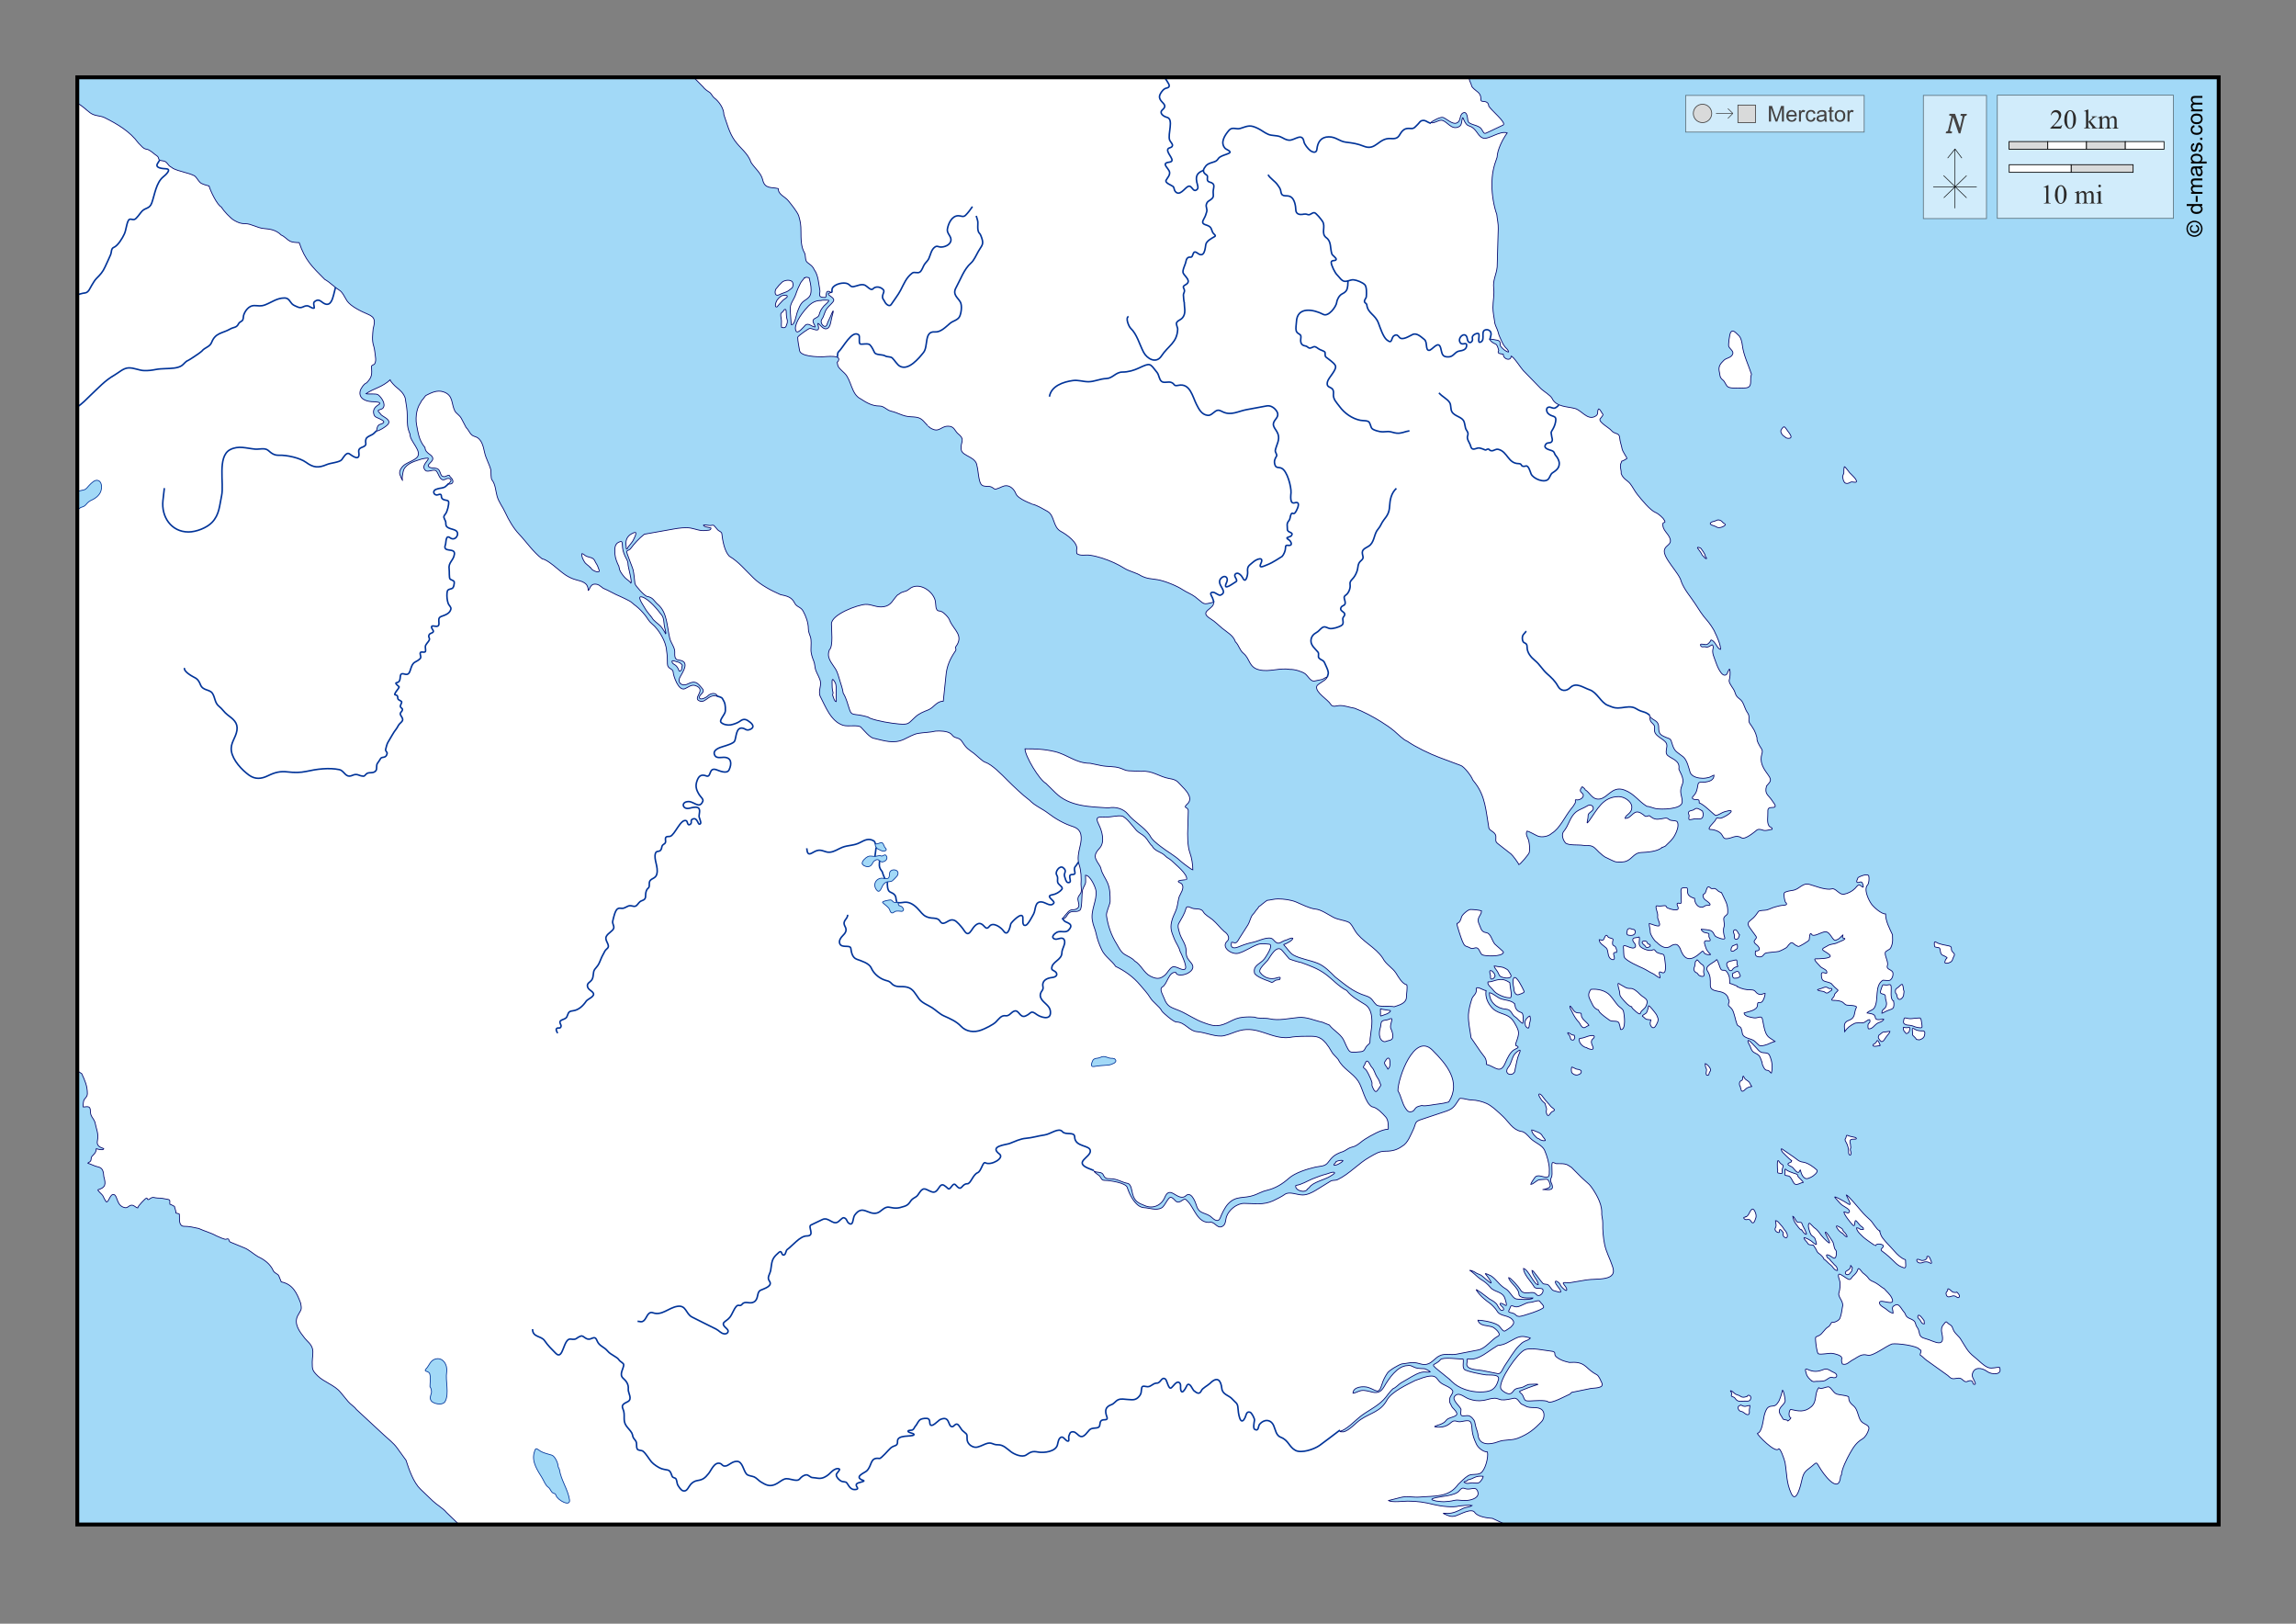 <?xml version="1.0" encoding="UTF-8"?>
<!DOCTYPE svg PUBLIC "-//W3C//DTD SVG 1.1//EN" "http://www.w3.org/Graphics/SVG/1.1/DTD/svg11.dtd">
<!-- Creator: CorelDRAW -->
<svg xmlns="http://www.w3.org/2000/svg" xml:space="preserve" width="297mm" height="210mm" version="1.1" style="shape-rendering:geometricPrecision; text-rendering:geometricPrecision; image-rendering:optimizeQuality; fill-rule:evenodd; clip-rule:evenodd"
viewBox="0 0 29700 21000"
 xmlns:xlink="http://www.w3.org/1999/xlink">
 <rect x="0" y="0" width="29700" height="21000" fill="#808080" stroke="none"/>
 <defs>
  <style type="text/css">
   <![CDATA[
    .str3 {stroke:black;stroke-width:10;stroke-opacity:0.502}
    .str5 {stroke:black;stroke-width:50}
    .str2 {stroke:#003399;stroke-width:20}
    .str7 {stroke:#434242;stroke-width:10}
    .str4 {stroke:black;stroke-width:10}
    .str0 {stroke:#000066;stroke-width:10}
    .str1 {stroke:#003399;stroke-width:10}
    .str8 {stroke:#2B2A29;stroke-width:7.62}
    .str6 {stroke:black;stroke-width:7.62}
    .fil2 {fill:none}
    .fil9 {fill:#D9DADA}
    .fil0 {fill:#A2D9F7}
    .fil1 {fill:white}
    .fil6 {fill:#FEFEFE;fill-rule:nonzero}
    .fil5 {fill:#D9DADA;fill-rule:nonzero}
    .fil8 {fill:#434242;fill-rule:nonzero}
    .fil7 {fill:#2B2A29;fill-rule:nonzero}
    .fil4 {fill:black;fill-rule:nonzero}
    .fil3 {fill:#FEFEFE;fill-rule:nonzero;fill-opacity:0.502}
   ]]>
  </style>
 </defs>
 <g id="Plan_x0020_1">
  <rect class="fil0" x="1000" y="1000" width="27700" height="18717"/>
  <path class="fil1 str0" d="M19199 19717l-13262 0 -161 -155c-43,-54 -126,-100 -177,-149l-160 -153c-91,-87 -149,-256 -187,-374l-118 -163c-44,-60 -113,-113 -169,-165l-356 -330c-28,-39 -73,-62 -106,-102l-100 -121c-75,-91 -214,-131 -294,-211 -69,-69 -70,-80 -70,-179 0,-58 18,-122 1,-178 -17,-56 -65,-88 -100,-132 -64,-81 -144,-185 -88,-290 43,-82 56,-69 36,-164 -50,-133 -102,-242 -250,-272l-31 -77c-12,-29 -56,-32 -74,-71 -37,-83 -113,-140 -195,-178 -57,-33 -116,-89 -175,-113l-182 -75c-32,-13 -5,-59 -59,-37 -12,5 -106,-35 -122,-44 -71,-40 -157,-62 -230,-96 -66,-13 -116,-28 -188,-28 -65,0 -61,-75 -61,-122 0,-56 -1,-34 -45,-49 0,-33 -14,-57 -20,-87 -17,-6 -36,-22 -58,-27 -8,-31 14,-56 -26,-63 -38,-7 -93,-19 -130,-17 -43,0 -62,-22 -100,7 -45,34 -27,-10 -50,-7 -7,1 -111,104 -111,127 -22,0 -43,-35 -77,-35 -38,0 -49,39 -88,32 -112,-22 -92,-155 -142,-169 -51,-14 -63,95 -97,95l0 -2c-13,-3 -41,-69 -49,-82 -11,-17 -76,-69 -59,-74 100,-28 101,-74 74,-169 -5,-61 -11,-113 -74,-126 -52,-11 -89,-36 -133,-47 0,-9 30,-15 34,-29 8,-2 9,-32 10,-39 4,-18 12,-25 24,-37 24,-24 41,-45 41,-81 1,0 1,-1 3,-2 10,6 85,21 88,7 6,-1 5,-5 5,-9 -57,-19 -94,-41 -81,-103 19,-92 -17,-155 -32,-238 -23,-61 -59,-71 -59,-146 0,-75 -48,-51 -92,-51l-1 -1c0,-30 -1,-47 6,-77 8,-35 48,-47 48,-95 0,-100 -33,-172 -73,-258l-58 -37 0 -12514c63,29 112,84 168,125 62,45 128,32 189,63 165,83 325,177 435,328 33,29 59,74 105,79 32,3 80,44 104,64 21,18 46,25 51,55 7,39 61,23 90,43 19,13 28,29 43,47 16,18 40,25 55,40 86,41 189,53 271,92 29,14 51,64 79,90 23,21 86,37 115,44 14,57 104,248 160,273 27,49 117,145 166,173 52,29 82,42 145,42 73,0 151,54 233,62 90,8 162,18 229,85 46,19 72,57 115,80 26,14 87,18 118,18 75,225 166,311 331,476 66,36 123,99 187,138 43,26 72,95 99,137 47,73 188,140 269,174 106,43 94,95 71,188 -7,72 -17,151 5,219 16,49 17,99 25,149 4,27 5,70 -15,91 -12,12 -38,11 -37,32 6,98 10,136 -64,210 -33,11 -74,71 -82,104 -22,93 61,133 148,139 25,2 152,0 88,40 -41,25 -72,60 -62,111 9,49 34,50 73,68 56,26 92,51 9,75 -33,9 -43,56 -43,86 31,0 121,-58 142,-82 59,-64 -60,-100 -88,-132 6,6 -22,-30 -29,-36 -28,-25 38,-26 55,-45 46,-50 -20,-144 -61,-174 -28,-20 -119,-4 -157,-14 36,-27 115,-63 158,-81 46,-19 118,-62 154,-98 5,22 62,80 81,95 48,38 93,77 114,140 13,81 27,152 27,236 0,93 -1,148 36,233 -6,89 166,222 88,300 -38,38 -103,58 -148,86 -41,25 -97,91 -67,146 7,14 23,64 34,67 -21,-7 3,-127 12,-144 46,-87 154,-110 236,-137 9,-3 77,-14 80,-8 13,23 -102,96 -36,157 34,32 109,-27 142,9 32,36 46,146 120,103 23,-14 58,-13 68,12 6,16 -27,42 -36,52 30,3 66,-2 61,-40 -5,-34 -38,-50 -49,-74 -20,0 -24,9 -38,11 -6,12 -46,9 -55,-1 -27,-31 -21,-81 -64,-96 -29,-10 -61,-2 -89,-14 -70,-29 35,-64 35,-114 0,-58 -96,-60 -101,-144 -77,-92 -87,-180 -109,-295 -10,-51 -7,-120 4,-170 6,-27 14,-51 26,-77 6,-14 34,-54 35,-63 3,-2 2,-1 3,-4 16,-13 35,-47 52,-64 69,-35 145,-75 228,-47 129,44 99,149 146,245 17,34 62,55 85,98l62 118c45,44 49,99 113,117 87,24 108,122 125,202 18,85 63,153 83,235 2,27 -2,104 13,123 46,59 47,140 66,209 23,83 73,138 107,215 42,92 106,202 175,275 100,105 185,235 302,323 50,5 146,84 185,117 82,68 146,125 254,154 83,22 156,38 156,138 17,-4 27,-80 79,-82 57,-3 72,23 115,53 76,31 147,77 223,107 37,15 73,36 109,53 37,17 59,48 91,68 48,39 82,75 121,123 31,39 46,76 86,108 91,74 183,230 190,347 10,65 11,104 11,171 0,71 72,58 74,106 3,53 71,253 153,216 59,-26 90,-67 159,-30 110,59 -74,159 39,192 73,21 112,-100 222,-63 -19,-59 -95,-38 -125,-5 -18,20 -108,66 -108,16 0,-38 78,-60 39,-109 -69,-86 -96,-109 -195,-60 -69,34 -135,-19 -94,-92 38,-69 133,-205 -18,-219 -58,-6 -51,-61 -51,-108 0,-57 -49,-112 -64,-172 -37,-146 -31,-334 -151,-437 -57,-49 -63,-94 -143,-106 -31,-5 -152,-137 -157,-166 -7,-52 -12,-132 -25,-182 -8,-31 -88,-223 -82,-236 5,-10 36,-16 47,-30 54,-72 111,-135 182,-191l378 -67c66,-12 156,-24 222,-12 61,11 123,40 189,31 24,-5 73,5 73,-32 -22,-7 -51,-10 -75,-17 -5,-2 -30,-17 -20,-23 5,-3 63,6 74,7 18,3 35,-5 52,-3 10,1 48,54 60,64 16,15 47,20 49,46 9,85 34,228 97,291 120,70 212,185 314,283 98,94 224,158 346,213 81,18 146,29 185,110 26,52 78,48 108,101 37,65 69,153 69,230 0,35 14,73 26,104 16,44 8,112 8,159 -3,52 17,109 36,157 16,39 12,79 26,118 18,49 53,101 61,150 9,60 -28,114 -6,182 69,131 139,331 300,380 61,19 194,-10 229,24 37,37 117,140 172,145 127,30 252,73 381,14 57,-26 127,-69 189,-79 71,-12 155,-12 222,-29 57,-5 158,-2 201,35 19,16 28,38 55,46 56,17 70,22 102,74 43,69 79,87 139,132 30,22 118,110 147,115 89,30 216,162 283,229 86,86 195,191 292,264 63,68 164,109 238,166 97,74 207,137 323,174 120,39 118,142 90,256 -18,79 -38,160 -11,237 25,71 30,177 24,253 0,29 9,72 2,99 -11,39 -46,52 -42,100 3,32 28,80 -2,108 -42,40 -80,1 -124,49 -10,10 -72,83 -72,89 43,0 50,-38 74,-65 46,-52 105,-8 151,-46 31,-26 19,-210 34,-264 9,-32 37,-68 39,-98 2,-29 -2,-60 -2,-89 61,0 130,153 136,202 16,126 -76,258 -45,392 7,51 34,103 45,154 17,81 39,140 74,216 42,89 128,136 180,215 125,61 229,136 318,242 43,51 94,105 128,161 37,62 122,114 151,173 19,29 153,143 188,143 113,0 162,118 273,126 105,8 247,76 349,50 70,-16 129,-47 197,-65 242,-64 406,113 640,90 60,-13 147,-16 209,-16 121,0 182,-12 266,87 25,30 54,74 73,109 20,39 63,71 88,105 58,119 186,171 258,279 57,85 88,281 177,331 68,10 135,85 178,132 35,38 34,105 34,154 -2,2 -2,3 -4,5 -83,0 -222,82 -294,126 -45,27 -84,69 -130,91 -25,12 -53,14 -78,27 -36,18 -67,46 -108,54 -88,35 -113,62 -167,133 -39,52 -102,45 -163,59 -103,23 -263,73 -341,143 -81,72 -169,128 -279,155 -66,14 -115,45 -177,67 -127,45 -229,-2 -333,112 -43,47 -78,123 -101,181 -25,62 -78,22 -111,-9 -73,-68 -159,-34 -195,-150 -20,-64 -75,-202 -149,-119 -107,55 -193,-153 -262,12 -41,99 -147,151 -253,108 -87,-35 -134,-53 -162,-150 -12,-43 -17,-131 -66,-140 -86,-17 -131,-60 -225,-60 -46,0 -68,-3 -88,-49 -21,-47 -81,-25 -121,-49 7,20 55,45 72,63 23,25 23,56 63,56 66,0 276,31 295,92 27,87 104,249 211,261 74,2 160,42 232,4 51,-27 85,-153 128,-136 49,19 56,88 123,49 50,-29 47,-44 92,5 82,89 122,269 270,269 75,-21 100,80 166,55 56,-21 47,-86 62,-130 31,-88 133,-171 228,-171 140,0 243,26 378,-35 51,-26 103,-49 149,-82 58,-42 157,8 230,8 58,0 120,-30 169,-60l196 -121c27,-13 58,-3 88,-18 155,-74 268,-210 415,-292 75,-42 118,-75 207,-75 84,0 149,-17 217,-68 68,-36 109,-151 142,-219 29,-60 12,-94 88,-119l336 -112c103,-34 115,-83 169,-159 2,0 10,-6 12,-7 51,0 101,22 149,22 60,0 135,20 190,44 66,28 165,122 218,173 70,67 120,165 225,188 50,1 94,57 125,90 52,55 153,86 183,154 31,69 62,174 62,249 -4,26 10,90 -24,98 -48,11 -108,-35 -152,-6 -11,7 -66,91 -66,101 38,0 74,-56 117,-60l83 -7c33,-3 48,51 53,77 8,40 -71,53 -99,58 28,-7 128,21 128,-32 0,-55 -43,-72 -14,-125 23,-41 -7,-173 15,-192 9,-8 37,12 48,13 35,2 73,-2 107,4 42,7 58,25 91,45l124 125 99 90c40,37 90,122 115,172 31,63 53,125 53,197 -4,42 15,90 13,137 -3,86 7,192 24,275 21,100 68,181 99,275 84,209 -202,161 -337,184l-219 37c-16,3 -93,-15 -77,11 15,25 44,48 44,77 0,37 -58,-27 -63,-32 -16,-12 -20,-39 -35,-53 -55,-49 -66,-18 -26,34 76,99 60,97 -45,64 -28,-8 -46,-56 -70,-73 -25,-18 -53,-2 -72,-23 -24,-23 -121,-167 -139,-167 0,65 82,131 82,187 -56,0 -126,-195 -191,-211 0,77 99,170 137,237 26,46 127,-8 115,59 -7,40 -59,77 -88,39 -49,-63 -156,33 -208,-65 -13,-25 -124,-152 -148,-152 0,53 132,137 132,211 0,66 134,53 182,53 -7,28 -203,22 -228,9 -46,-23 -72,-98 -126,-128 -80,-45 -115,-118 -187,-166 -8,-5 -87,-42 -74,-26 16,19 75,93 75,118 -21,0 -105,-87 -137,-104 -25,-12 -54,-20 -75,-37 -12,-10 -68,-28 -69,-24 22,4 109,94 142,114 51,30 90,61 128,107 53,65 160,50 189,145 6,21 40,114 -1,84 -11,-8 -73,-44 -61,-7 4,13 84,66 23,77 -21,4 -50,-51 -61,-71 -18,-33 -66,-59 -99,-77l-110 -83 -54 -35c-31,-21 31,54 32,55 33,40 89,85 132,115 26,18 80,73 95,101 41,74 136,50 195,108 43,43 15,71 -18,104 -7,7 -71,49 -78,50 -21,3 -50,-43 -68,-63 -44,-49 -214,-78 -277,-78 20,81 134,65 191,89 28,12 116,87 73,115 -92,46 -162,162 -261,181l-284 55c-63,12 -143,-10 -202,14 -83,33 -114,119 -210,119 -42,0 -85,-23 -133,-25 -60,-2 -102,13 -158,17 -45,13 -164,82 -188,120 -33,52 -51,84 -69,143 -43,142 -72,76 -179,41 -59,-19 -196,-11 -196,76 21,0 77,-30 106,-35 115,-18 212,97 297,-51 57,-99 172,-272 305,-272 40,-9 69,18 102,28 35,11 78,10 115,12 11,1 75,35 75,42 -28,7 -59,-1 -90,1 -62,5 -137,52 -190,83l-98 57c-32,19 -68,63 -102,74 -47,40 -80,98 -124,144 -91,95 -209,142 -311,225 -73,59 -168,163 -258,186 0,4 42,6 48,5 76,-14 160,-117 225,-160 135,-90 259,-101 340,-252 56,-105 261,-200 366,-253 69,-22 132,-55 207,-57 66,-2 75,43 114,80 45,42 129,57 161,107 15,24 -23,65 -32,88 -6,16 -6,34 -6,51 0,28 21,41 23,61 17,32 53,52 68,89 23,56 -100,50 -134,95 -23,30 -39,37 -74,53 -14,7 -77,21 -77,31 61,15 137,5 187,-33 48,-36 51,-52 113,-33 45,14 136,-37 165,7 18,27 17,82 21,114 8,61 25,107 51,163 20,51 89,109 146,109 16,65 -28,238 -89,274 -49,29 -112,3 -162,34 -42,26 -92,76 -128,112 -122,171 -302,146 -496,163 -82,7 -166,-16 -247,5l-157 40c38,28 197,8 248,8 127,0 222,15 342,45 81,20 245,42 326,17 55,-3 110,-15 164,-5 -27,20 -86,21 -120,39 -64,33 -125,63 -199,63 -9,0 -66,-6 -51,1 58,26 95,51 162,29 58,-19 203,-103 243,-43 39,57 165,73 229,77l190 90 -295 0zm-10373 -11113c-21,-32 -44,-40 -78,-47 -11,-2 -65,-29 -54,6 8,27 31,28 49,45 17,16 31,40 38,62 4,11 12,15 22,7 15,-11 16,-20 16,-40l7 -33zm-412 -639c-30,-37 -60,-75 -82,-116 -13,-24 -107,-156 -20,-126 88,31 193,160 248,233 29,38 26,87 33,132 3,22 7,38 13,59 2,6 12,49 4,51 -7,-21 -48,-82 -65,-100 -29,-29 -96,-75 -110,-107l-20 -27zm-409 -641c-22,-44 -46,-103 -50,-153 -5,-54 -10,-133 48,-158 33,-14 45,-17 47,25 2,64 10,100 36,156 19,40 38,60 38,108 0,30 57,225 37,240l-2 -1c-3,-16 -55,-50 -68,-63 -27,-27 -62,-72 -75,-107l-11 -47zm91 -291c0,-50 15,-85 54,-117 8,-6 74,-46 75,-22 2,29 -16,51 -26,77 -12,30 -36,57 -56,82 -8,9 -20,23 -24,35 -2,4 -7,12 -12,12 -9,0 -7,-25 -7,-32l-4 -35zm-462 305c-22,-26 -58,-42 -75,-73 -17,-30 -40,-69 -31,-105 14,0 33,21 46,28 31,19 73,18 100,39 20,16 23,38 37,59 20,29 25,51 37,82 22,58 -74,14 -91,-4l-22 -27zm3621 1951c91,36 276,67 377,75 128,10 115,-7 208,-91 53,-48 104,-66 168,-92 75,-31 106,-112 193,-112l1 -1 34 -325c10,-125 52,-221 121,-321 23,-34 -9,-36 7,-58 107,-146 -24,-213 -78,-336 -6,-36 -90,-125 -129,-125 -67,0 -45,-85 -61,-142 -37,-127 -218,-240 -334,-143 -41,34 -54,26 -98,44 -21,8 -32,24 -53,32 -65,65 -80,138 -181,153 -93,14 -153,-34 -235,-30 -102,5 -440,129 -440,253 0,70 25,290 -26,334 -42,103 29,167 80,250 24,40 39,94 52,139 17,57 38,112 46,171 46,75 57,145 86,224 15,42 34,49 77,54 57,6 106,16 161,33l25 15zm4110 1412c-5,95 -5,243 28,332 23,62 37,153 37,218 -14,0 -147,-102 -163,-118 -75,-70 -170,-120 -250,-183 -53,-41 -115,-86 -145,-148 -70,-106 -203,-173 -281,-271 -58,-73 -163,-101 -255,-82 -238,-15 -501,-17 -681,-194l-126 -124c-81,-40 -270,-351 -270,-446 140,0 244,3 382,35 167,38 274,152 460,152l145 30c81,17 164,6 242,32 35,11 73,34 110,35l166 7c144,-13 232,71 360,93 108,18 103,39 177,113 55,55 133,147 58,216 -68,63 14,30 12,92l-5 176 -1 33zm-102 875c-24,45 -26,120 -42,171 -14,45 -39,89 -54,133 -37,113 -19,159 23,263 20,50 64,110 74,160 19,36 84,178 72,218 -18,59 -123,-37 -169,-15 -42,20 -62,76 -101,108 -64,54 -112,47 -184,12 -85,-41 -124,-152 -203,-196 -38,-44 -85,-57 -132,-87 -51,-32 -75,-90 -105,-139 -68,-108 -111,-235 -129,-361 -6,-43 39,-130 47,-180 0,-85 1,-164 -33,-244 -26,-61 -72,-118 -86,-185 -8,-38 -48,-79 -63,-117 -32,-62 14,-111 49,-151 68,-78 28,-219 -13,-300 -59,-118 6,-98 98,-98 63,0 140,-23 198,-14 56,9 150,143 191,187 30,32 79,52 111,84 34,34 56,88 92,117 29,67 125,78 169,128 22,25 59,38 84,63 38,40 217,178 191,244 -1,3 -167,5 -83,41 60,26 32,98 7,141l-7 16zm1931 1679c52,70 138,111 182,187 22,38 55,139 88,159 33,19 93,3 129,2 71,-3 53,-45 97,-85 27,-25 32,-20 32,-63 0,-38 11,-73 12,-109 18,-111 32,-285 -76,-354 -85,-54 -177,-101 -237,-181 -101,-47 -191,-153 -283,-218 -96,-68 -194,-103 -304,-143 -16,-1 -151,-41 -157,-49l-91 -107c-70,-83 -150,71 -185,123 -19,28 -131,118 -101,160 53,72 136,97 221,69 4,-1 34,-11 36,-4 10,3 -3,24 -4,27 -28,7 -47,1 -71,21 -35,29 -38,10 -76,-3 -48,-16 -147,-53 -177,-97 -27,-107 75,-121 126,-188 18,-24 126,-183 63,-190 -42,-5 -109,-11 -148,3 -87,31 -161,89 -251,114 -83,23 -232,-77 -144,-158 43,-39 0,-101 -39,-123 -53,-47 -97,-108 -151,-153 -44,-37 -95,-58 -122,-105 -23,-40 -81,-33 -119,-38 -43,-6 -91,-52 -104,1 -19,72 -57,126 -92,190 -21,38 2,87 10,124 24,83 85,142 85,230 0,85 18,99 69,162 91,113 -182,204 -203,118 -93,-13 -107,149 -172,187 -48,26 10,113 21,146 43,118 96,118 204,164 105,45 202,117 313,154 113,42 175,56 290,5 58,-26 106,-57 169,-70 60,-12 133,-13 195,-8 52,23 134,8 192,21 123,28 252,-6 375,-17 109,-10 207,41 311,62l90 37zm838 -235c-48,-11 -193,6 -226,-23 -55,-49 -51,-90 -136,-117 -169,-52 -262,-139 -398,-244 -67,-67 -137,-140 -225,-177 -100,-41 -225,-57 -316,-107 -48,-27 -85,-93 -125,-133 0,-1 1,-2 1,-3 27,-7 117,-53 117,-81 -22,-9 -60,13 -81,21 -87,20 -96,87 -173,-3 -49,-58 -192,20 -258,33 -58,11 -126,33 -181,56 -61,26 -121,32 -100,-55 18,-4 33,12 54,6 22,-7 35,-40 47,-58l111 -174c23,-37 33,-95 57,-126 18,-19 33,-38 47,-60 6,-9 13,-15 20,-23 7,-9 13,-21 20,-29 19,-8 33,-27 51,-38 7,-5 15,-12 22,-18 10,-7 20,-14 30,-22 47,-4 92,-19 140,-19 73,0 171,12 238,41 62,27 175,82 239,89 84,6 169,72 243,109 64,32 132,34 194,62 34,15 63,77 83,109 84,138 264,211 359,355 42,84 125,122 172,195 32,50 78,137 140,152 10,40 -5,113 -5,159 0,66 -71,96 -126,113l-37 12zm-176 106c5,-25 -2,-54 2,-79 7,0 18,7 26,8 33,7 68,8 101,15 2,10 -1,14 -10,21 -14,10 -26,20 -44,25 -23,7 -46,19 -70,24l-5 -14zm-12 262c-3,-34 2,-71 13,-102 9,-23 0,-65 24,-80 23,-15 52,-10 78,-20 27,-10 52,-27 44,13 -7,32 -26,80 -9,110 16,30 38,104 11,131 -19,19 -54,18 -77,29 -33,15 -68,-20 -77,-50l-7 -31zm-96 617c-7,-31 -30,-83 -45,-112 -12,-23 -29,-58 -51,-73 -33,-23 -6,-28 2,-53 35,-107 66,14 93,39 28,26 40,84 62,118 18,26 32,49 41,80 7,26 22,23 2,49 -14,20 -26,42 -43,59 -27,27 -59,-60 -62,-75l1 -33zm195 -198c-14,-17 -44,-53 -29,-75 9,-12 25,-43 39,-47 28,-7 28,54 28,71 0,27 -6,55 -28,72l-10 -21zm462 494c47,6 149,-18 204,-23 47,-5 89,-14 132,-26 164,-263 -31,-489 -212,-670 -234,-234 -446,360 -446,525 44,73 51,158 100,230 25,37 45,55 92,35 16,-7 25,-29 37,-42 20,-20 52,-25 79,-32l14 2zm-1490 1076c-35,64 -168,16 -154,-42 3,-1 2,-1 4,-4 72,-9 146,-57 212,-84 57,-23 123,-48 183,-63 18,-5 93,-37 104,-17 6,11 -46,39 -55,45 -71,47 -226,75 -272,146l-22 19zm370 -355c26,-10 59,-19 87,-13 0,16 -48,41 -61,48 -12,6 -26,11 -39,13 -27,5 -20,-13 -3,-24l17 -23zm-8312 -14022l123 125c13,22 59,55 81,68 23,14 38,54 61,72 62,46 126,137 126,219 41,115 68,232 141,335 68,96 172,164 211,283 48,74 131,138 150,224 27,121 115,92 201,113 0,80 88,103 131,158 40,50 109,134 133,191 24,80 30,119 30,206 0,91 0,199 45,275 20,35 4,96 36,124 36,31 67,42 90,94 55,75 57,182 74,270 4,19 -10,56 -1,70 13,22 45,20 69,20 26,0 -6,-111 64,-71 21,12 36,2 2,11 -87,23 82,55 38,114 -23,31 -58,59 -83,92 -29,39 -37,101 -61,132 -43,55 46,142 65,68 9,-33 29,-63 42,-96 45,-113 48,-93 19,8 -14,47 -14,140 -73,148 -61,9 -127,-134 -102,-37 25,96 -70,30 -109,32 -20,1 -157,101 -157,114 0,55 16,116 24,171 12,79 232,82 295,82 33,0 287,-37 192,72 6,21 4,41 17,60 16,24 59,61 80,82 88,88 84,269 205,329 77,50 149,93 243,93 63,0 92,53 153,67 93,21 150,68 253,72 122,5 136,20 210,105 -2,1 31,32 41,38 119,74 130,-21 232,-21 83,0 83,60 133,101 98,80 19,106 38,207 15,80 192,87 203,205 17,61 20,189 51,235 19,29 55,30 85,30 46,0 54,9 90,34 19,13 97,-33 129,-40 68,-15 126,43 147,99 27,74 219,137 219,139 58,14 135,60 188,90 100,54 68,203 178,262 67,36 232,149 201,242l3 44c49,35 111,12 171,21 107,16 210,52 309,96 45,20 92,46 134,72 67,42 151,55 218,98 80,40 125,36 211,50 91,15 251,79 327,130 51,34 114,56 162,93 128,98 90,105 237,68 18,92 -205,114 -39,215 62,38 98,79 153,124 63,52 141,90 169,174 45,41 53,108 104,149 87,71 66,180 203,213 136,32 266,-30 399,-5 53,-4 150,25 193,54 37,25 73,106 123,96l102 -21c7,-1 80,-52 55,-15 -25,37 -121,75 -128,106 -18,79 144,168 181,230 27,46 74,17 121,17 67,0 126,26 189,35 110,41 239,110 340,173 63,39 116,75 173,122 50,42 111,109 171,134 107,74 286,160 408,206l283 106c43,16 140,141 152,185l32 41c132,171 139,359 175,567 0,56 88,57 93,124 3,38 -13,62 21,90l175 137c22,18 95,115 101,138 15,0 131,-135 135,-158 10,-50 3,-97 -6,-146 -8,-44 -48,-81 -24,-130 24,0 110,52 140,64 53,21 140,5 180,-35 106,-62 175,-226 254,-320 20,-24 36,-45 50,-73 9,-17 -8,-48 14,-41 27,8 74,-12 86,-38 28,-63 -80,-47 -9,-131 11,9 35,24 39,40 55,33 83,109 152,119 133,19 181,-182 356,-116 128,49 176,140 288,210 33,1 82,23 116,30 68,13 336,12 342,-84 4,-66 -33,-111 -14,-184 9,-36 31,-64 24,-105 -10,-61 -31,-82 -53,-138 18,-108 -82,-127 -141,-173 -52,-41 4,-110 -20,-159 -33,-66 -165,-91 -154,-183 7,-52 -9,-58 -41,-91 -23,-23 -24,-96 -25,-96 20,80 120,54 120,162 0,79 17,98 93,129 63,25 61,16 82,87 31,105 67,103 142,165 51,42 74,150 92,208 27,54 107,70 162,70 29,0 51,-5 78,-11 25,-6 45,-24 67,-30 0,69 -64,83 -118,91 -42,6 -82,-14 -90,32 -11,62 -15,104 -63,152 -29,29 12,42 36,42 41,0 44,1 44,43 61,15 200,166 215,162 44,-9 72,-36 111,-48 170,-52 57,43 -29,77 -65,26 -58,-31 -92,38 -7,14 -119,114 -61,114 47,0 113,22 143,60 18,22 24,59 60,59 77,0 124,-59 200,-11 44,28 164,-73 201,-103 30,-16 60,1 88,7 36,6 71,-10 106,-14 7,-27 -26,-22 -41,-46 -28,-44 -12,-117 -14,-170 -2,-49 4,-66 55,-66 78,0 25,-51 0,-90 -47,-74 -102,-82 -72,-188 47,-57 75,-69 23,-141 -52,-72 -104,-143 -91,-238 6,-45 28,-67 -1,-109 -21,-31 -61,-98 -54,-135 -23,-88 -43,-114 -94,-188 -28,-40 11,-85 -30,-139 -39,-53 -46,-138 -99,-175 -39,-28 -50,-46 -64,-91 -15,-48 -71,-98 -74,-146 12,-43 18,-100 9,-144 -6,-30 -31,53 -42,63 -63,54 -131,-134 -142,-168 -18,-56 -50,-109 -32,-169 4,-12 1,-37 -9,-46 -5,-5 -46,29 -69,29 -24,0 -22,-8 -51,-3 -20,3 -34,-7 -34,-29 0,-16 61,3 77,0 23,-4 53,-41 60,-60 56,11 80,121 123,121 0,-61 -45,-163 -73,-218 -14,-40 -75,-127 -105,-160 -58,-64 -102,-135 -148,-207 -63,-98 -140,-179 -183,-292 -23,-110 -246,-310 -217,-412 17,-60 93,-63 74,-136 -20,-76 -109,-116 -93,-207 9,-7 15,-8 24,-12 0,-9 1,-27 -10,-29 -5,-22 -78,-84 -105,-94 -76,-29 -186,-169 -240,-235 -36,-45 -59,-95 -92,-138 -40,-51 -89,-57 -118,-133 4,-26 -9,-65 -10,-93 -2,-37 13,-44 17,-67 12,-2 57,-26 68,-35 5,-4 -58,-91 -63,-124 -8,-45 -28,-96 -31,-141 -5,-77 -64,-41 -112,-101 -24,-30 -165,-106 -142,-146 8,-10 45,-51 37,-59 -15,-15 -36,-70 -56,-70 -28,37 12,70 -52,100 -96,44 -169,-82 -252,-105 -94,-27 -244,-18 -297,-130 -19,-41 -113,-94 -149,-131l-224 -230c-27,-27 -129,-187 -158,-187 0,69 -101,44 -101,-24 -21,-7 -90,-2 -59,-49 -7,-26 -17,-75 -45,-85 -23,-8 -66,-36 -73,-62 25,0 83,10 108,16 23,6 34,28 28,50 -8,32 80,101 109,101 0,-25 -28,-47 -41,-61 -31,-34 -51,-87 -70,-128 -11,-24 -18,-44 -24,-70 -11,-43 -43,-90 -45,-134 -8,-60 -22,-121 -22,-182 0,-82 20,-169 10,-250 -13,-107 35,-174 45,-276l9 -328 5 -166c2,-66 -13,-121 -19,-184 -40,-111 -63,-259 -63,-378 0,-143 18,-231 67,-363 3,-98 75,-239 131,-314 -99,-33 -240,92 -315,66 -72,-25 -78,-127 -183,-158 -48,-14 -75,-112 -77,-107 -23,41 0,100 -58,123 -89,36 -137,-63 -203,-85 -47,-16 -100,42 -155,29 24,-24 131,-80 161,-68 45,17 119,91 172,73 66,-22 34,-104 86,-131 56,-29 58,71 63,98 11,63 137,48 177,112 40,66 30,64 96,33l182 -86c54,-26 -157,-193 -186,-248 1,-44 -38,-59 -74,-59 -39,0 -23,-29 -29,-59 -10,-52 -51,-69 -86,-101 -16,-15 -30,-27 -34,-49 -5,-24 -26,-55 -27,-76l-9 -34 -10024 0zm1086 2713c11,-21 34,-37 49,-55 27,-32 97,-45 133,-21 23,16 23,72 1,90 -19,15 -44,36 -65,46 -33,15 -63,21 -95,38 -55,29 -65,-28 -47,-70l23 -28zm-16 188c6,-25 50,-70 75,-77 16,-4 66,-16 66,10 0,15 -37,33 -47,42 -11,9 -24,24 -34,35 -15,15 -29,30 -42,47 -5,7 -8,13 -19,12 -19,-2 -10,-39 -7,-50l7 -19zm367 -307c-3,0 -4,1 -7,1 -4,12 -36,45 -46,63 -24,46 -47,99 -63,148 -26,77 -78,118 -72,204l13 188 1 1c43,11 65,-127 76,-158 19,-49 40,-115 85,-146 66,-45 95,-62 95,-146 0,-57 -13,-105 -25,-156 -15,-2 -21,-7 -40,-7l-18 7zm-226 548c-10,-31 -14,-79 -14,-113 0,-35 -21,-36 -35,-9 -9,17 -33,24 -35,43 -3,31 9,63 9,94 0,24 -4,55 1,77l1 1c59,12 55,-10 73,-62l1 -31zm439 -256c-96,0 -149,49 -209,120 -45,53 -155,201 -117,275 22,45 99,-54 118,-73 41,-41 87,21 129,21 0,-29 -54,-77 -10,-106 24,-16 52,-21 61,-50 16,-55 27,-73 64,-117 14,-16 62,-50 62,-71 -18,-5 -56,-2 -76,-3l-22 3zm10876 7074c-54,54 -198,63 -272,66 -83,3 -113,76 -179,107 -47,22 -88,15 -138,15 -26,-3 -55,-20 -78,-30 -25,-11 -48,-22 -72,-35 -17,-10 -33,-25 -49,-38 -36,-26 -70,-76 -106,-95 -46,-24 -80,-8 -128,-17 -51,-10 -196,5 -228,-33 -31,-36 -56,-108 -20,-149 59,-69 73,-163 137,-230 47,-50 112,-63 167,-98 57,-37 105,28 58,66 -57,47 -44,36 -50,91 -6,48 -30,99 20,30 102,-142 174,-307 380,-307 65,0 163,58 167,129 5,97 -86,102 -86,153 95,0 107,-141 223,-56 13,6 33,31 46,30 51,-4 25,-25 74,12 54,41 110,20 170,11 26,-4 38,2 57,18 26,22 97,4 108,35 19,52 -11,121 -35,166 -34,64 -72,91 -123,142l-42 19zm522 -471c-33,-19 -71,-52 -104,-21 -23,21 -76,9 -76,48 0,12 9,22 9,35 0,12 -13,50 6,50 21,0 43,-7 63,-10 26,-5 54,6 82,-2 28,-7 31,-41 31,-67l-10 -32zm-3105 1682c-12,-26 -74,-211 -70,-227 36,-9 51,-49 59,-82 7,-31 86,-99 115,-99 43,0 101,6 141,16 0,1 2,3 3,3 0,60 -71,84 -31,169 27,58 24,101 94,112 59,10 71,101 109,147 15,17 116,97 114,108 -2,0 -1,2 -4,3 -17,53 -228,48 -270,29 -27,-12 -34,-65 -61,-85 -29,-22 -62,17 -94,-3 -44,-27 -70,-12 -93,-65l-12 -25zm480 446c-10,-21 -20,-45 -34,-64 -11,-14 -34,-44 -34,-60 13,0 27,5 40,7 30,5 70,5 96,21 25,14 40,17 54,44 9,18 46,57 18,75 -28,18 -93,7 -120,-8l-19 -14zm-57 5c-4,-10 -3,-21 -10,-31 -9,-11 -21,-30 -35,-35 -44,-17 -13,48 -13,64 0,11 -3,29 4,38 11,15 38,-5 45,-15l10 -21zm191 86c-58,-36 -94,-48 -160,-35 -47,9 -73,27 -122,27 -12,35 38,69 60,96 28,34 38,45 79,67 44,23 94,42 144,42 39,0 3,-136 3,-159l-4 -39zm52 68c-7,-31 -22,-104 2,-129 33,-33 106,123 117,144 5,10 14,27 14,38 0,12 -56,30 -67,34 -38,14 -54,-23 -64,-53l-2 -34zm7 202c-48,-44 -124,-40 -182,-63 -40,-16 -103,-75 -141,-75 0,122 97,204 214,212 76,5 72,74 121,101 28,16 76,82 98,82 6,-25 11,-128 -16,-137 -48,-17 -81,-41 -86,-99l-9 -21zm139 258c-4,-17 4,-46 16,-58 9,-9 31,-37 46,-37 10,29 8,55 -2,86 -4,12 -6,23 -6,36 0,6 -2,17 -5,22 -2,3 -8,10 -8,12 -16,0 -36,-23 -38,-38l-3 -23zm-120 258c49,-136 51,-150 -22,-273 -75,-126 -191,-92 -278,-179 -59,-59 -99,-143 -85,-230 -32,0 -135,-76 -127,-13 8,57 -42,76 -56,119 -19,56 -43,147 -45,206 -3,108 21,194 34,298l121 177c45,67 79,77 79,167 112,28 178,136 244,-21 23,-54 59,-132 108,-165 34,-23 95,-31 26,-59l1 -27zm-115 340c5,-15 20,-33 29,-47 31,-46 42,-131 83,-167 25,-23 83,-73 49,1 -30,66 -37,131 -53,198 -7,27 1,39 -23,62 -28,26 -80,18 -88,-23l3 -23zm892 69c-14,2 -52,-21 -55,-35 -3,-11 -4,-24 -4,-35 0,-13 2,-21 5,-32 7,0 18,6 24,8 14,7 32,18 47,20 18,2 53,8 53,31 0,28 -27,36 -50,43l-20 1zm-481 823c-16,4 -47,-33 -58,-44 -14,-14 -34,-47 -34,-68 11,-3 50,17 62,21 28,10 62,24 76,54 8,17 39,42 39,62 -26,6 -36,0 -61,-8l-25 -17zm83 -454c-15,-11 -44,-38 -53,-55 -3,-6 -48,-68 -20,-68 20,0 45,38 56,53 26,38 61,67 88,105 10,14 53,35 49,50 -3,13 -31,19 -41,30 -12,12 -39,71 -58,20 -6,-15 -9,-32 -4,-48 7,-21 -6,-39 -10,-59l-7 -28zm534 -724c-18,2 -51,-22 -63,-35 -21,-22 -34,-48 -30,-77 7,-1 11,-7 20,-7 39,-3 78,-25 116,-33 20,-4 76,-12 55,25 -4,8 -17,15 -22,22 -23,31 -6,62 7,93 21,51 -29,36 -62,25l-20 -13zm-92 -321c-39,-39 -74,-96 -96,-146 -7,-16 -21,-35 -24,-52 -11,-53 42,34 50,44 20,24 43,28 74,28 27,0 21,15 23,35 4,30 30,54 51,74 9,9 46,41 46,52 -47,16 -64,60 -105,-2l-19 -33zm-63 164c-15,-3 -33,-7 -46,-16 -12,-8 -26,-19 -41,-19 -3,12 14,25 21,34 15,16 10,38 21,54 4,5 22,9 29,8 10,-1 19,-24 21,-32l-7 -30zm311 -328c-71,-25 -78,-78 -108,-133 -29,-53 -22,-89 10,-134 83,-10 188,13 247,77 40,44 68,91 106,134 22,24 59,38 68,71 12,48 37,238 -32,238 -2,-1 -3,-2 -5,-3 -5,-25 -11,-57 -20,-81 -16,-40 -85,-12 -121,-36 -42,-29 -99,-71 -132,-107l-13 -26zm428 -42c-37,-8 -85,-64 -109,-92 -28,-34 -45,-46 -45,-92 0,-25 -47,-146 -3,-112 24,18 51,28 75,44 24,15 47,15 74,15 37,0 87,45 112,71 56,59 126,57 86,152 -20,48 -66,55 -79,106 -24,6 -75,-51 -94,-66l-18 -25zm249 169c-13,-1 -43,-4 -55,-7 -23,-7 -34,-32 -54,-40 -2,-17 41,-26 54,-47 11,-18 24,-68 27,-88 17,0 73,78 85,92 18,22 28,45 36,71 10,30 -18,79 -34,103 -37,52 -80,-22 -64,-58l6 -26zm719 663c2,-8 2,-16 2,-23 0,-6 -4,-8 -7,-13 -7,-18 -11,-40 -11,-60l1 -1c27,7 80,65 68,92 -3,8 -11,15 -14,23 -4,9 -5,25 -11,32 -5,5 -13,5 -20,4 -10,-3 -11,-16 -12,-25l4 -29zm437 197c-16,-23 -13,-63 14,-74 25,-10 14,-27 20,-48 9,-26 15,6 20,14 17,25 42,32 62,52 9,9 25,54 34,56l0 2c-35,6 -59,12 -86,39 -7,7 -18,18 -27,21 -27,7 -24,-22 -30,-38l-8 -24zm284 -309c-15,-31 -21,-72 -46,-94 -26,-24 -58,-26 -81,-55 -20,-25 -23,-59 -39,-81 -8,-11 -36,-74 0,-50 23,16 49,50 71,70 34,31 55,77 103,83 36,5 70,-2 88,36 34,76 43,151 24,228 -17,0 -21,-36 -58,-36 -30,0 -51,-54 -60,-79l-3 -21zm-318 -978c61,28 106,39 171,39 69,0 52,34 101,55 38,16 54,-9 85,-9 0,29 -19,85 -38,106 -29,32 -61,-16 -61,44 0,71 -121,85 -173,103 0,46 94,57 125,63 49,10 100,-37 111,14l22 108c10,49 29,108 70,135l71 48c-54,14 -81,37 -132,49 -80,20 -62,6 -128,-50 -32,-28 -74,-31 -110,-48 -69,-31 -45,-66 -68,-121 -10,-25 -43,-27 -52,-49 -22,-53 -35,-154 -65,-197 -31,-44 -62,-34 -40,-89 11,-28 -14,-43 -14,-68 -30,-56 -78,-67 -134,-77 -45,-9 -93,-20 -93,-74 0,-87 5,-120 -40,-193 -38,-62 99,-106 123,-142 7,0 37,85 41,98 22,76 57,11 92,64 37,56 34,85 34,146 39,10 54,19 92,34l12 10zm-61 -175c20,-4 41,-29 64,-23 21,5 18,29 28,43 9,12 6,21 -8,28 -8,4 -15,9 -23,12 -6,3 -13,2 -20,2 -11,0 -21,5 -31,-2 -10,-7 -17,-27 -14,-39l4 -21zm-59 -69c-15,-15 -20,-30 -20,-52 0,-25 43,-38 65,-40 13,-1 61,-20 65,-7 6,20 -1,42 7,63 6,14 16,15 -5,20 -24,5 -38,13 -54,31 -5,6 -8,15 -16,18 -13,4 -25,3 -32,-10l-12 -21zm54 -284c18,-5 35,-17 52,-22 10,-3 9,-4 11,6 2,10 4,32 1,42 -3,11 -16,16 -25,22 -12,8 -25,21 -40,20 -10,-1 -19,-4 -18,-16 2,-14 3,-29 12,-41l7 -10zm-461 345c-13,5 -29,-17 -34,-28 -13,-29 8,-44 10,-70 1,-12 3,-25 4,-37 1,-12 18,-21 20,-29l3 0c2,-7 20,14 21,17 7,10 18,19 26,28 16,18 32,12 40,41 4,13 2,39 -1,52 -4,20 5,37 5,56 0,34 -65,13 -74,-5l-20 -25zm-1038 -263c-49,0 -41,13 -30,58 11,41 -20,46 -48,24 -42,-32 -25,-108 -55,-138 -28,-28 -92,-60 -92,-108 17,0 36,13 52,4 14,-7 27,-84 54,-53 9,11 8,19 23,23 82,23 39,15 44,82 1,17 17,21 29,29 16,11 19,36 25,53l-2 26zm243 -71c-35,56 -164,-62 -154,6 4,26 1,109 12,129 26,48 190,119 243,143 43,19 81,49 124,67 26,11 70,55 96,55 6,-10 -41,-100 17,-70 76,39 48,-123 45,-149 -13,-113 -14,-71 -95,-105 -37,-15 -29,-54 -67,-35 -37,19 -124,-14 -153,-41 -36,-33 -7,-85 -17,-125l-1 -1c-3,-1 -4,-1 -7,-1 -9,13 -62,1 -74,25 -14,29 30,55 34,83l-2 19zm-21 -226c-22,5 -40,-19 -65,-9 -22,8 -17,25 -22,43 -12,37 15,44 47,44 20,0 34,-2 48,-15 15,-13 11,-28 11,-47l-19 -16zm211 194c-10,0 -19,0 -26,-7 -15,-15 -8,-29 -31,-35 -12,-3 -39,-3 -44,11 -7,22 29,37 38,52 7,11 9,18 23,19 17,1 33,-6 44,-19l-5 -21zm924 -670c45,99 87,145 81,260 -2,32 -31,35 -45,57 -20,30 12,87 -2,124 -16,42 -6,99 8,140 17,48 -107,-4 -118,-14 -27,-25 -23,-58 -64,-76 -32,-13 -86,-12 -121,-17 0,19 23,33 38,41 9,4 60,9 61,21 2,23 -6,31 7,52 35,58 -30,27 -54,37 -23,10 -4,54 1,71 14,48 31,69 67,103 8,7 -70,11 -87,-25 -14,-30 -23,-13 -42,4 -27,24 -55,46 -87,62 -103,50 -150,-36 -177,-117 -13,-23 -30,-53 -60,-53 -37,0 -51,17 -80,32 -60,31 -126,-20 -165,-61 -28,-13 -82,-98 -82,-130 0,-40 -14,-75 -14,-110 22,0 120,48 132,25 16,-29 -30,-83 -22,-120 9,-43 -50,-144 -4,-134 33,7 59,-1 90,-3 32,-1 22,20 39,29 28,14 158,55 139,-7 -3,-11 -19,-41 -10,-50 14,-14 53,13 52,-16l-4 -119c0,-23 -7,-62 21,-66 89,-14 52,11 66,69 9,37 56,58 88,66 0,53 36,122 100,114 22,-3 35,-24 58,-23 93,4 13,-47 -17,-70 -20,-15 -32,-34 -32,-59 0,-16 15,-17 25,-27 22,-22 20,-123 75,-67 10,10 32,4 45,4 22,-1 41,26 57,37l34 17zm232 544c-15,-12 -19,-37 -34,-51 -5,-5 -12,-12 -20,-12 -14,0 -23,11 -23,25 0,13 7,22 10,34 5,16 -3,40 5,53 4,7 12,12 20,12 18,1 21,-11 32,-23l12 -37zm1171 -587c-91,0 -176,-37 -262,-62 -95,-27 -126,61 -217,76 -24,4 -100,13 -112,35 -10,19 6,109 17,119 29,29 8,37 -24,39 -33,2 -77,11 -107,21 -37,9 -73,29 -111,40 -24,7 -96,2 -109,20 -21,29 -38,56 -64,81 -55,52 -98,60 -47,130l78 107c32,44 -69,53 7,110 42,32 63,83 -10,83 -11,44 -5,76 53,76 37,0 40,-19 64,-42 19,-17 103,-16 105,-21 27,-2 52,-2 77,-8 18,-5 96,-42 106,-56 79,-106 62,-37 147,-8 13,4 130,-68 140,-82 4,-6 4,-119 32,-75 26,43 125,-33 180,-33 71,0 94,147 147,102 27,-3 56,-44 78,-61 0,29 -23,35 15,43 45,9 -69,48 -86,57 -44,24 -84,11 -130,42 -30,20 -87,35 -51,60 16,11 91,51 89,72 -3,34 -160,35 -189,35 -44,0 46,82 60,99 18,22 75,37 82,63 18,64 -69,-26 -69,44 0,104 55,76 126,111 31,36 54,58 89,87 10,8 -47,39 -47,69 0,26 -68,64 -12,64 35,0 85,4 115,21 26,15 31,36 63,41 18,3 135,1 119,31 -36,67 -4,131 -97,165 -80,30 -54,80 -54,145 36,-49 69,-76 125,-104 28,-14 81,-4 114,-9 32,-5 93,-77 88,-18 -2,22 -26,25 -26,51 0,12 -3,54 17,45 39,0 68,-46 97,-67 22,-16 54,-18 74,-36 67,-58 -87,24 -93,-44 -5,-53 -71,-49 -107,-58 27,-34 73,-30 96,-69 59,-99 -4,-286 110,-355 27,0 79,11 96,-3 24,-19 34,-49 34,-80 0,-62 -95,-46 -72,-109 17,-47 -54,-152 -20,-179 40,-32 54,-18 74,-75 20,-56 11,-86 11,-142 -38,-81 -89,-176 -89,-268 -55,0 -149,-84 -181,-126 -36,-49 -108,-194 -51,-251 18,-22 21,-84 15,-112 -11,-47 -139,12 -141,21 -2,14 -29,52 -7,60 21,7 44,-20 61,2 6,7 17,46 16,56 -2,15 -41,-24 -46,-25 -25,-7 -48,31 -63,46 -37,36 -88,63 -141,73 -54,10 -92,-59 -142,-71l-43 6zm1516 886c-35,-35 -77,-20 -86,-77 -2,-16 -4,-31 -10,-46 -7,-15 -65,-4 -67,-28 -2,-26 -11,-71 21,-50 47,30 114,35 167,48 52,13 14,38 42,73 17,21 39,30 21,60 -18,28 -14,61 -46,77 -14,7 -28,14 -46,14 -44,0 -20,-24 -16,-47l19 -22zm-692 561c-52,-28 -24,-143 -33,-194 -4,-27 -25,-19 -47,-15 -20,4 -46,-5 -61,-1 -3,1 -31,83 -31,92 0,38 68,13 66,59 -2,50 27,75 8,126 -15,42 -54,30 -54,90 10,0 35,-18 46,-22 28,-13 47,-20 75,-30 37,-12 35,-43 35,-77l-5 -27zm135 -125c-12,-27 -7,-63 -21,-89 -8,-15 -43,26 -51,32 -14,11 -39,23 -40,45 -1,17 -2,27 9,40 15,16 10,43 22,61 26,37 66,-8 74,-35l7 -54zm108 445c-20,-5 -38,-10 -59,-10 -15,0 -41,-9 -50,-21 -11,-14 -6,-32 -2,-48 4,-16 4,-28 24,-23 29,6 51,12 82,8 26,-3 51,-7 77,-7 11,0 29,-5 34,5 8,13 13,51 15,66 1,6 7,48 1,49 -4,16 -79,-3 -89,-7l-34 -13zm53 177c-7,-16 -25,-32 -38,-45 -18,-16 -14,-15 -13,-40 1,-32 -21,-83 30,-48 23,16 59,20 86,21 17,1 29,-4 39,11 9,13 0,50 -6,63 -11,23 -37,34 -61,42l-37 -5zm-150 -98c-17,-8 -24,-45 -19,-61 7,0 14,2 20,4 17,4 32,1 48,-1 11,-1 14,-2 14,11 0,13 -3,29 -7,40 -5,14 -26,31 -42,26l-15 -20zm-335 41c17,-10 41,-40 61,-40 28,0 55,-9 81,-9 0,13 -24,40 -32,50 -10,14 -24,29 -32,43 -9,16 -24,40 -44,39 -15,-1 -48,-46 -43,-61l8 -22zm13 128c-6,-17 -15,-44 -27,-55 -12,-11 -14,7 -20,14 -7,8 -13,18 -22,23 -8,4 -18,8 -21,17 -6,13 11,16 20,17 24,1 45,-7 68,-7l4 -8zm-383 1345c-5,20 14,40 8,63 -8,32 -31,8 -31,-15 0,-44 -8,-95 -31,-132 -7,-12 -21,-33 -12,-47 23,-34 -1,-60 47,-39 25,10 52,11 78,19 17,5 30,19 4,23 -27,4 -67,-11 -69,32 -1,13 3,18 6,29 2,9 2,40 6,45l-7 23zm-744 418c-11,-19 -24,-46 -40,-61 -11,-10 -30,-12 -45,-14 -18,-2 -23,-9 -18,-26 6,-20 -2,-33 1,-51 3,-16 14,1 22,7 26,16 55,27 84,37 8,3 49,14 53,20 5,8 5,18 10,26 11,16 67,64 67,76 -33,0 -90,50 -119,11l-16 -24zm-200 -167c0,-26 -5,-75 5,-99 5,-12 21,16 24,21 6,9 16,18 25,23 22,14 27,20 14,46 -6,12 -8,28 -7,41 1,17 11,33 -16,33 -11,0 -20,-5 -31,-5 -18,0 -10,-27 -10,-39l-4 -21zm181 -102c-38,-29 -80,-74 -115,-108 -8,-8 -33,-61 -2,-39l152 105c44,31 61,56 118,63 59,8 134,62 175,100 27,25 -46,81 -72,93 -43,20 -71,35 -105,-7 -10,-13 -18,-29 -23,-43 -14,-35 -6,-64 -25,-24 -21,44 -71,-36 -86,-50 -16,-15 -42,-19 -59,-36 -17,-17 30,-30 43,-38l-2 -16zm1140 909c-38,-16 -84,-104 -118,-137 -39,-37 -84,-76 -118,-119 -23,-28 -177,-210 -195,-210 0,13 98,170 20,114 -20,-15 -217,-128 -158,-70 27,27 50,61 79,85 23,19 106,56 101,86 -8,39 -47,6 -72,6 0,34 87,141 112,167 48,51 12,-96 55,-43 23,28 47,61 79,78 2,3 7,12 7,17 2,1 0,6 0,7 -51,13 -48,-20 -88,-20l-1 1c0,45 64,95 94,125 13,13 144,107 152,106 8,-34 75,-24 94,-8 30,25 -50,49 -12,76 60,42 121,99 173,151 34,34 64,50 108,65 38,14 25,-48 25,-69 0,-53 0,-27 -37,-50 -66,-41 -94,-81 -145,-136 -36,-39 -120,-122 -137,-168l-19 -54zm-1728 -183c19,-1 38,-36 45,-52 5,-12 23,-39 34,-45 24,-13 46,47 49,63 6,25 4,43 -6,65 -5,13 -11,36 -23,45 -28,19 -33,-38 -61,-40 -9,-1 -21,0 -30,2 -15,4 -41,-11 -36,-28l29 -9zm484 207c-9,-7 -37,-56 -50,-36 -6,9 7,34 -12,34 -15,0 -36,-14 -42,-28 -12,-28 5,-29 9,-54 4,-21 -7,-48 -7,-72 31,0 57,46 77,65 16,15 23,34 36,49 19,22 39,47 41,77 3,55 -55,28 -59,-14l7 -21zm238 -33c-29,-7 -55,-56 -74,-77 -16,-17 -43,-78 -43,-103 24,7 42,77 67,79 23,2 46,-8 54,20 11,35 34,64 45,97 2,7 16,31 11,36 -11,11 -43,-26 -47,-34l-13 -20zm331 355c-41,-70 43,-21 62,-5 52,42 55,-33 55,-66 0,-25 -19,-31 -25,-52 -12,-40 -7,-63 -34,-100 -10,-14 -85,-138 -85,-99 0,18 111,195 20,110 -23,-21 -49,-47 -68,-71 -34,-43 -50,-75 -99,-107 -10,-7 -52,-57 -58,-55 -35,14 6,125 19,146 16,27 41,25 54,56 6,16 24,73 16,73 -19,0 -49,-33 -65,-44 -23,-15 -67,-43 -94,-43 0,26 38,51 50,75 11,23 44,15 70,21 10,17 23,30 32,48 13,27 17,45 45,63 16,10 60,51 60,70 22,11 40,36 60,52 20,18 45,35 59,58 10,16 37,41 57,36 2,-12 -3,-24 -7,-35 -9,-25 -28,-30 -42,-49 -16,-21 -39,-37 -52,-60l-28 -21zm303 103c-3,13 -3,19 -9,32 -9,19 -27,27 -44,37 -13,8 -21,16 -16,35 3,11 20,15 31,14 18,-2 30,-20 40,-34 5,-7 11,-11 11,-20 0,-13 6,-24 8,-35l-21 -29zm704 625c19,61 68,55 108,86 32,24 21,53 44,83 52,69 0,126 115,153 51,12 122,52 169,52 82,0 33,-122 33,-160 0,-49 12,-57 38,-91 30,-40 26,-11 65,12 46,27 34,44 57,85 25,44 69,71 91,111 60,94 85,157 176,227 52,40 127,124 187,139 45,11 94,-7 136,-7 46,108 -106,95 -156,57 -73,-55 -175,-67 -196,37 -9,46 69,125 29,128 -26,2 -18,-38 -31,-40 -5,-19 -57,-3 -67,4 -37,10 -56,-36 -88,-43 -34,-7 -69,10 -101,4 -26,-5 -38,-25 -59,-41l-277 -198c-27,-19 -50,-49 -78,-65 0,-3 -1,-3 -3,-5 0,-17 31,-58 -4,-66 -33,-53 -300,-84 -359,-73 -71,24 -244,159 -310,146 -30,-6 -42,-10 -74,-4 -43,9 -83,43 -122,63 -47,24 -83,75 -136,54 -6,-13 -16,-50 -8,-63 0,-8 2,-5 0,-17 -5,-33 -92,-53 -120,-57 -47,-7 -147,20 -182,5 -20,-9 -34,-141 -36,-166 -4,-57 -4,-48 42,-69 50,-23 69,-84 124,-115 23,-13 36,-60 48,-57 29,7 88,-24 100,-51 16,-38 28,-108 33,-148 23,-68 -63,-129 -46,-181 14,-40 17,-97 14,-141 -2,-24 -38,-92 -10,-102 17,-6 94,57 120,67 30,12 41,-27 59,-42 27,-23 52,-50 62,-85 13,-43 54,45 76,52 21,17 46,38 61,60 28,40 55,37 92,60 16,10 31,19 47,31 18,13 44,35 64,44 36,42 79,74 102,127 51,116 -158,-4 -162,54 -3,40 64,65 88,86 27,23 50,43 88,52 0,-58 -34,-81 36,-109 47,-19 79,70 111,99l11 20zm244 87c-10,-13 -64,-97 -79,-61 -12,29 17,35 29,57 10,19 25,53 54,45l-4 -41zm424 -369c-10,10 -47,5 -59,-4 -15,-11 -30,-30 -47,-37 -17,-7 -10,7 -12,18 -2,10 -16,17 -20,30 -7,21 7,55 32,55 17,0 37,-10 55,-13 12,-2 27,2 37,7 12,7 24,24 40,12 22,-16 -3,-42 -13,-54l-13 -14zm-385 -444c-7,14 -21,29 -38,32 -19,3 -26,7 -45,-1 -12,-5 -27,-12 -41,-11 -15,1 -10,21 -4,29 22,28 55,20 85,8 19,-7 46,-5 64,2 8,3 24,16 33,13 13,-5 -12,-53 -16,-63 -6,-13 -6,-17 -18,-26 -7,-6 -24,-2 -25,9l5 7zm-1108 2811c0,-73 73,-217 110,-282 46,-81 81,-138 161,-186 37,-22 66,-72 79,-114 28,-70 -60,-68 -97,-117 -40,-54 -40,-143 -89,-189 -41,-38 -70,-57 -70,-119 0,-24 -133,-28 -162,-44 -40,-18 -72,-94 -105,-91 -35,3 -89,36 -121,12 -59,78 -17,174 -94,244 -86,77 -169,60 -266,37 -18,-4 -43,92 -1,107 8,3 -29,42 -40,42 -8,-24 -54,-7 -64,-31 -11,-26 -36,-50 -43,-79 -17,-72 78,-103 74,-157 -1,-19 -18,-128 -34,-132 -11,43 -33,130 -61,163 -38,64 -80,29 -122,58 -31,22 -44,72 -54,108 -13,50 -26,218 -88,230 -4,18 230,259 271,203 22,-30 80,140 87,177 25,153 15,254 79,396 66,147 127,-122 136,-164 25,-116 49,-121 130,-186 61,-49 57,-63 94,3 51,92 259,377 279,127l10 -19zm-385 -1219c-29,-25 -59,-52 -69,-91 -8,-32 -31,-79 21,-55 71,32 125,30 197,1 49,-19 72,1 112,24 25,15 63,21 63,56 0,26 -36,29 -55,21 -31,-14 -70,29 -97,40 -41,16 -103,6 -148,14l-25 -9zm-831 193c-1,3 0,4 -2,5l0 2c-19,5 -39,16 -63,11 -18,-3 -32,-19 -49,-24 -13,-4 -29,-9 -41,-16 -18,-10 -41,-43 -64,-43l-1 1c3,12 18,20 18,36 0,9 -13,28 -2,35 13,8 33,9 42,23 39,60 73,36 136,39 23,1 51,5 64,-20 12,-23 7,-54 -25,-56l-12 7zm-88 120c20,5 36,20 60,17 20,-3 39,-11 60,-11 0,27 -11,51 -7,79 3,20 -4,43 -27,39 -32,-6 -46,-38 -82,-42 -28,-3 -54,-56 -24,-71l20 -11zm-3759 -328l-147 -119c-127,-102 -48,-55 22,-139 32,-38 235,-8 294,-8 10,39 -12,98 14,131 23,28 241,69 283,73 52,5 182,-13 160,63 -38,133 -106,158 -241,158 -120,0 -270,-44 -358,-132l-28 -26zm590 -425c-96,55 -209,166 -331,159 -63,-4 -29,0 -41,52 -21,87 139,84 196,95l206 41c40,8 65,-71 88,-104 55,-78 116,-189 182,-255 30,-30 38,-40 74,-59 17,-9 69,-22 74,-44 -83,-21 -116,-32 -197,8 -76,38 -132,83 -222,89l-28 17zm962 611c-42,16 -248,133 -286,99 -28,-25 -184,-12 -230,-10 -79,2 -65,-9 -96,-73 -11,-22 -36,-34 -43,-48 17,-17 210,-85 239,-92 0,-7 -37,-4 -43,-4l-59 2c-44,1 -71,33 -112,42 -27,6 -46,6 -73,18 -33,15 -39,63 -85,63 -31,0 -102,-42 -109,-73 -24,-103 219,-459 314,-497 79,-32 245,8 332,17 91,9 28,38 75,76 54,43 99,55 167,71 89,-5 152,-3 219,57 47,42 78,71 135,101 29,15 52,76 66,105 37,75 -104,65 -149,75l-240 49 -24 23zm-631 128c-30,-27 -49,-84 -100,-73 -44,10 -111,25 -155,20 -30,-4 -55,-21 -87,-21 -52,0 -96,20 -146,28 -70,11 -128,3 -194,-21 -60,-22 -129,-98 -181,-30 -36,48 71,125 84,167 0,23 -12,70 9,81 18,9 62,-3 85,0 33,4 75,49 83,80 6,23 9,48 16,71 9,31 26,73 28,105 17,134 160,119 255,83 95,-36 174,-13 264,-49 129,-52 207,-112 303,-214 34,-36 44,-111 7,-148 -56,-56 -154,-12 -217,-53l-54 -26zm-981 1263c-7,5 -105,-4 -117,-7 -63,-14 -89,-25 -7,-44 74,-17 253,-27 301,-87 57,-71 58,-15 135,-25 49,-6 85,-23 105,29 30,79 -64,110 -130,118 -35,4 -78,1 -113,-3 -50,-6 -79,11 -125,15l-48 4zm291 -282c35,-2 72,-27 104,-38 30,-10 62,-11 93,-7 0,24 -24,53 -39,70 -30,34 -79,9 -117,15 -16,3 -45,9 -60,5 -11,-3 -19,-8 -29,-13 -14,-7 27,-14 31,-15l17 -17zm4859 -12920c-6,-14 -6,-31 -11,-46 -6,-16 13,-39 15,-58 1,-13 0,-26 0,-39 0,-17 4,-26 7,-40 13,0 57,67 68,78 15,16 101,91 87,117 -10,17 -54,-6 -74,5 -24,14 -51,26 -78,6l-13 -22zm-764 -572c-25,-13 -53,-52 -46,-80 3,-11 33,-55 45,-46 17,13 28,32 40,49 17,24 33,41 44,68 13,36 -37,35 -60,26l-23 -18zm-427 -808c-40,-120 -103,-247 -118,-373 -4,-36 -18,-102 -47,-127 -32,-28 -77,-90 -106,-36 -13,25 -32,160 -22,180 16,32 70,62 48,102 -26,47 -80,43 -112,75 -40,40 -72,73 -61,137 13,46 1,82 46,116 33,25 38,72 70,92 36,23 164,13 210,13 114,0 69,-89 87,-160l5 -18zm-346 1933c-13,0 -30,-21 -39,-30 -17,-17 -48,-24 -71,-10 -19,12 -52,12 -69,26 -33,29 45,42 59,50 16,10 28,16 47,16 26,0 63,-14 80,-34l-7 -19zm-256 400c-15,-29 -31,-51 -50,-77 -10,-14 -60,-25 -44,-5 12,16 25,34 37,51 8,12 15,23 20,36 3,7 13,12 18,18 7,10 18,24 30,29 25,10 -1,-23 -6,-30l-5 -23zm1615 5614c-8,2 -28,-14 -37,-17 -20,-7 -36,1 -55,8 -11,4 -21,9 -33,12 -13,3 -25,5 -34,14 10,10 57,17 72,19 28,3 35,35 69,15 12,-7 17,-17 31,-22 13,-5 22,-22 7,-31l-19 2zm163 3165c-10,-3 -24,-19 -34,-25 -10,-6 -51,-59 -43,-68 11,-11 57,23 68,30 15,11 13,24 23,37 7,9 17,15 24,24 7,10 23,32 23,43 0,11 -15,0 -19,-2 -12,-8 -22,-20 -32,-30l-10 -10zm-4210 1069c-27,-29 -46,-37 -86,-45 -42,-8 -8,-35 -1,-64 10,-40 38,-16 65,-10 58,12 127,-57 195,-57 31,0 110,-35 121,-15 12,22 56,51 51,79 -5,30 -277,118 -315,118l-31 -6zm-8846 -8060c-13,-44 -13,-91 -13,-138 0,-63 20,-27 37,1 21,33 17,87 17,125l-1 68c0,17 5,44 1,59 -24,0 -40,-69 -47,-86l6 -29z"/>
  <path class="fil0 str1" d="M7220 18968c0,-43 -40,-134 -82,-148 -48,-16 -102,-25 -144,-50 -59,-36 -62,-59 -84,17 -35,120 45,233 103,328 20,32 43,94 73,115 31,22 32,44 54,69 17,20 43,10 52,41 20,64 191,155 175,57 -22,-138 -109,-251 -131,-392l-16 -36zm-1658 -1036c0,-56 13,-107 -3,-163 -13,-45 -89,-21 -45,-68 37,-39 52,-101 108,-121 105,-38 171,72 156,165 -18,114 35,277 -19,379 -27,52 -119,37 -162,11 -33,-20 -37,-58 -25,-91 13,-38 12,-47 3,-85l-13 -26zm-4562 -11577l92 -21c25,-9 42,-37 61,-56 30,-30 75,-82 121,-62 38,17 43,70 38,106 -9,71 -64,117 -126,146 -29,13 -50,29 -69,53 -23,29 -41,32 -74,43l-43 33 0 -242zm10153 4818c-7,-35 45,-82 74,-95 30,-13 53,-2 84,-2 26,0 49,-10 73,-10 10,0 14,8 24,6 11,-3 39,-21 48,-13 29,24 19,65 -14,80 -35,16 -45,9 -74,-14 -20,-16 -38,-3 -56,8 -23,15 -26,46 -49,63 -31,23 -59,14 -92,-3l-17 -21zm200 -194c-16,-5 -26,-30 -30,-45 -4,-16 -2,-20 15,-20 18,0 24,-5 39,-10 11,-4 18,-5 31,-5 12,0 29,40 33,51 4,13 19,21 22,31 7,19 -15,26 -32,27 -25,2 -43,-15 -67,-23l-11 -7zm183 418c7,-2 66,-62 72,-73 45,-85 -98,-100 -101,-27 -3,64 -14,75 -78,63 -89,-16 -148,75 -90,150 39,51 61,-24 77,-52 24,-43 52,-56 95,-56l26 -6zm92 313c-6,-8 -11,-28 -11,-37 -16,0 -49,1 -61,-8 -13,-9 -20,-26 -37,-26 -17,0 -118,18 -101,35 25,25 64,50 83,78 11,16 14,51 36,55 18,4 31,-17 48,-21 28,-6 52,-1 79,1 9,1 19,-8 22,-16 9,-21 -12,-29 -21,-45l-37 -17zm2761 1976c-3,1 -4,0 -5,2 -60,0 -90,-43 -152,-12 -33,17 -80,3 -98,43 -11,26 -35,84 17,75 60,-11 126,-14 186,-19 24,-2 52,-13 74,-24 6,-3 21,-17 22,-22 6,-21 -6,-19 -14,-35l-31 -7z"/>
  <g id="_2759977974320">
   <path class="fil2 str2" d="M10762 3782c2,-18 -3,-37 5,-53 25,-56 148,-85 201,-58 28,14 35,43 74,36 47,-8 101,-41 150,-17 26,13 74,74 100,46 36,-39 101,-27 135,12 17,20 -5,49 -9,72 -10,46 16,54 33,94 2,4 49,67 79,21 39,-60 88,-120 120,-182 44,-84 72,-162 150,-221 29,-22 70,9 101,-15 25,-20 38,-65 54,-92 16,-28 45,-50 59,-79 23,-50 32,-119 81,-152 28,-19 44,0 72,1 48,2 116,-24 131,-73 20,-63 -53,-98 -43,-158 11,-70 56,-174 142,-174 35,0 63,24 94,-7 35,-35 60,-71 88,-111"/>
   <path class="fil2 str2" d="M10831 4619c6,-23 -1,-54 17,-70 57,-51 174,-288 260,-218 20,16 -5,109 20,118 23,8 99,-13 124,10 26,25 50,78 60,99 16,37 105,24 138,45 26,17 69,6 92,27 32,30 62,87 100,107 111,60 247,-107 304,-178 65,-81 4,-278 147,-266 75,6 139,-63 196,-111 38,-33 100,-40 124,-88 22,-45 34,-143 10,-187 -30,-55 -106,-96 -57,-185 58,-105 103,-241 196,-322 36,-31 69,-106 93,-148 44,-78 75,-87 43,-178 -5,-14 -16,-45 -26,-54 -23,-21 -24,-58 -24,-89 0,-20 2,-39 1,-59 -2,-26 -15,-55 -21,-80"/>
   <path class="fil2 str2" d="M13575 5130c22,-138 179,-191 302,-208 72,-10 132,15 202,15 79,0 147,-38 233,-41 82,-3 120,-84 208,-84 73,0 145,-21 210,-51 156,-73 143,-62 237,56 26,32 26,87 56,114 35,31 91,-4 135,18 42,21 21,48 83,35 154,-34 185,147 236,246 32,63 66,133 146,142 38,4 69,-33 99,-53 39,-27 63,-7 98,9 106,49 197,-9 301,-29 88,-16 176,-33 264,-49 54,-10 103,27 129,67 28,43 12,75 -16,110 -64,81 5,111 33,185 28,75 -18,138 -34,210 -6,28 28,57 16,77 -22,36 -34,62 -23,106 14,56 50,33 88,51 74,35 126,240 122,315 -2,34 -20,153 48,132 76,-23 43,61 21,103 -39,74 -46,6 -67,43 -15,27 -9,59 -29,84 -34,43 -20,60 -20,113 0,48 86,32 53,81 -16,24 -98,18 -35,54 26,15 57,75 4,73 -35,-1 -47,-8 -47,39 0,29 -23,84 -44,104 -5,5 -143,90 -169,98 -41,13 -145,77 -105,-7 46,-98 -59,-55 -97,-21 -56,50 -82,51 -74,133 3,33 -24,158 -63,75 -14,-29 -64,-87 -98,-48 -27,32 51,78 3,101 -20,9 -175,133 -114,4 30,-62 -24,-106 -74,-51 -71,80 107,170 -5,216 -23,10 -66,-37 -98,-37 -54,0 -16,49 -6,72 8,19 12,39 19,59"/>
   <path class="fil2 str2" d="M17168 8760c5,-22 17,-43 14,-65 -7,-42 -30,-80 -46,-119 -16,-41 -44,-35 -73,-64 -21,-21 6,-55 -16,-80 -34,-41 -89,-83 -89,-142 0,-55 31,-88 75,-112 36,-20 57,-65 95,-70 23,-3 49,17 74,21 43,5 110,-17 147,-37 51,-27 3,-81 29,-112 57,-67 -50,-64 -34,-116 14,-46 71,-18 54,-91 -8,-32 -23,-54 10,-76 38,-25 63,-90 56,-135 -5,-31 6,-48 27,-70 30,-31 45,-59 61,-100 21,-55 4,-99 54,-141 47,-39 16,-57 16,-106 0,-53 72,-64 106,-100 54,-58 48,-146 99,-203 31,-35 44,-80 73,-117 47,-58 71,-99 75,-175 5,-87 21,-172 88,-234"/>
   <path class="fil2 str2" d="M19744 8164c-4,3 -5,2 -7,6 -5,10 -32,33 -39,50 -8,19 -7,47 -1,67 15,46 57,14 57,84 0,72 50,129 103,173 57,46 96,116 150,165 64,58 105,92 148,169 34,62 105,67 155,17 77,-77 164,-4 254,27 94,32 148,168 233,200 48,18 76,35 130,35 64,0 128,-24 192,-10 29,6 53,24 78,37 32,17 66,21 98,36 16,7 29,19 43,29"/>
   <path class="fil2 str2" d="M18614 5081c38,48 110,78 139,127 20,34 8,83 29,119 37,61 135,63 157,129 9,26 11,53 18,79 9,37 45,53 28,100 -17,46 27,89 38,133 16,62 52,37 92,27 36,-9 97,29 104,25 56,-33 32,10 79,10 30,0 49,-27 85,-18 119,30 125,184 262,184 55,0 14,51 95,31 33,-8 55,76 65,101 27,64 175,125 225,67 17,-20 28,-62 49,-77 48,-32 91,-60 91,-124 0,-35 -22,-76 -45,-102 -23,-26 -12,-48 -50,-63 -33,-13 -123,-28 -77,-86 20,-25 53,-7 72,-28 22,-24 1,-57 0,-83 -1,-25 -13,-34 4,-60 23,-36 40,-71 48,-115 19,-95 -46,-57 -97,-110 -21,-22 -31,-74 8,-81 29,-6 54,23 84,10 19,-8 32,-24 48,-37"/>
   <path class="fil2 str2" d="M16403 2260c27,48 92,84 124,132 25,37 36,46 43,91 12,77 77,32 127,63 49,30 63,115 65,168 1,35 21,58 61,60 44,2 46,-15 96,2 30,10 51,-28 83,-25 22,2 90,88 104,110 48,70 -24,159 51,214 68,49 46,134 72,211 6,17 61,51 55,70 -8,25 -63,2 -64,37 -1,36 48,135 74,160 30,28 60,86 106,86 13,0 25,-3 38,-6 24,-7 47,-16 71,-14 43,4 117,34 146,64 26,28 22,116 19,153 -2,25 -24,35 -24,63 0,19 28,24 30,43 13,112 109,124 151,237 22,58 60,178 108,217 78,63 51,-27 94,-54 35,-22 49,-3 69,21 38,46 131,-19 172,-37 56,-25 114,37 151,65 43,33 10,140 61,140 40,0 121,-137 150,-30 19,71 14,123 111,114 58,-6 74,-66 130,-75 43,-6 95,-18 95,-74 0,-48 -54,3 -80,-30 -53,-67 72,-167 88,-55 12,82 80,48 66,-6 -9,-36 40,-63 71,-63 41,0 -22,143 40,110 62,-33 -17,-154 74,-158 18,-1 32,8 45,20 10,10 13,32 11,46 -3,22 -11,43 -16,64"/>
   <path class="fil2 str2" d="M17437 3631c-1,21 -1,43 -3,64 -6,54 -20,80 -71,105 -38,18 -67,71 -72,111 -7,58 -108,190 -174,155 -123,-65 -340,-108 -347,99 -1,34 -12,80 -3,113 14,48 68,36 61,84 -8,56 -5,103 56,112 39,6 40,44 85,21 40,-21 48,-11 84,14 25,18 58,24 81,40 17,12 -4,51 19,70 33,28 101,70 120,108 26,52 -86,153 -101,209 -26,105 89,42 77,158 -7,70 38,108 80,165 64,87 163,156 268,177 32,7 102,-1 117,29 33,67 8,79 92,106 27,9 55,14 85,14 22,0 44,-4 67,-4 34,0 72,18 107,21 66,7 104,-21 167,-30"/>
   <path class="fil2 str2" d="M14598 4093c-43,18 3,129 28,153 82,78 112,204 166,308 45,87 164,155 232,50 88,-134 202,-170 210,-345 1,-24 -26,-68 -13,-88 25,-38 61,-29 90,-83 28,-53 8,-116 8,-174 0,-8 2,4 1,2 -6,-12 -12,-85 -12,-101 0,-20 14,-35 14,-53 0,-36 -39,-51 10,-77 90,-48 -3,-106 -26,-152 -17,-35 28,-110 34,-149 6,-34 22,-63 58,-58 47,7 19,-108 94,-51 90,68 97,-62 106,-113 8,-45 77,-81 114,-102 19,-11 1,-24 -10,-35 -32,-30 -21,-69 -56,-95 -44,-33 -124,-16 -71,-104 17,-28 25,-55 34,-86 11,-36 -14,-63 -4,-97 13,-45 37,-42 69,-71 31,-28 19,-51 19,-88 0,-60 39,-107 -45,-129 -58,-15 -10,-72 -38,-90 -33,-21 -46,-41 -42,-63 2,-17 14,-36 32,-58 18,-22 52,-34 78,-42 17,-5 43,-13 57,-23 19,-14 27,-38 47,-49 40,-24 76,-29 115,-48 46,-22 -34,-48 -47,-61 -72,-75 -7,-172 47,-235 44,-51 95,-8 147,-25 104,-34 126,-49 228,0 46,22 85,56 135,77 48,20 102,10 153,30 43,17 67,43 119,45 68,2 167,-102 188,19 7,37 53,92 82,115 32,24 80,38 86,-17 9,-90 52,-160 154,-160 95,0 136,59 222,69 90,11 148,19 230,52 159,65 190,-113 354,-99 121,10 96,-65 164,-114 25,-18 57,-19 87,-16 49,6 62,-25 93,-53 21,-19 28,-44 59,-50 27,-6 46,5 70,19 13,7 27,12 41,18"/>
   <path class="fil2 str2" d="M15567 2203c-19,10 -40,17 -56,31 -39,32 -39,74 -30,121 6,34 35,85 -10,105 -46,20 -55,-75 -106,-47 -45,25 -108,132 -164,61 -15,-19 -10,-48 -28,-63 -19,-16 -108,-45 -89,-80 18,-34 51,-62 45,-104 -7,-49 -117,-115 -7,-129 98,-12 -22,-101 -18,-159 3,-36 54,-20 62,-55 6,-24 -28,-49 -36,-72 -28,-79 57,-271 -34,-294 -46,-12 -108,-55 -58,-99 70,-61 -7,-84 -31,-134 -12,-25 -11,-43 1,-68 15,-30 45,-70 79,-77 56,-11 39,-45 15,-81 -13,-19 -24,-39 -35,-59"/>
   <path class="fil2 str2" d="M2126 6313c-6,53 -12,105 -18,158 -24,213 107,409 330,409 99,0 236,-52 304,-123 97,-101 97,-218 125,-348 33,-155 -58,-502 107,-592 110,-59 214,-18 329,-8 51,4 124,-21 167,17 44,39 78,64 139,62 100,-4 271,34 349,91 97,71 160,76 270,29 49,-21 164,-28 192,-62 19,-23 59,-104 100,-76 39,27 141,105 121,-20 -8,-51 26,-57 61,-73 51,-24 19,-49 30,-89 3,-10 4,-18 11,-25 21,-21 50,-29 75,-44 20,-12 35,-32 53,-48"/>
   <path class="fil2 str2" d="M1000 5259c46,-18 131,-109 170,-146 102,-95 186,-191 311,-262 56,-32 115,-91 183,-93 73,-2 139,35 205,35 54,1 93,-4 145,-14 78,-15 162,-8 241,-19 31,-4 68,-13 94,-30 31,-20 49,-56 84,-68 10,-3 164,-104 177,-120 38,-49 104,-54 127,-113 50,-129 142,-116 243,-175 43,-25 80,-12 106,-67 8,-18 29,-25 44,-37 21,-18 15,-45 21,-70 16,-58 69,-128 135,-128 57,0 84,13 143,-9 86,-33 154,-89 250,-89 39,0 57,19 77,49 30,44 44,45 96,68 53,23 72,-16 119,-16 33,0 63,38 91,30 3,-1 3,-1 3,-4 2,-23 -19,-62 4,-80 60,-48 84,7 132,28 77,33 100,-62 115,-116 9,-32 16,-64 24,-96"/>
   <path class="fil2 str2" d="M1000 3812c33,-8 65,-20 98,-23 49,-5 65,-62 88,-98 21,-33 36,-64 63,-91 49,-49 80,-82 109,-146 25,-54 51,-108 74,-163 12,-30 4,-77 39,-91 54,-21 114,-122 137,-173 25,-55 26,-124 52,-174 18,-35 48,-8 76,-14 30,-6 76,-83 102,-109 46,-46 97,-28 125,-105 40,-112 56,-263 150,-339 25,-20 115,-99 34,-103 -39,-2 -152,-7 -106,-73 9,-13 16,-27 25,-40"/>
   <path class="fil2 str2" d="M2388 8639c-18,42 92,105 120,119 49,23 66,50 85,98 31,79 118,57 154,110 37,54 29,125 87,170 42,33 66,77 110,110 70,53 136,99 121,200 -16,103 -90,163 -71,273 20,115 132,237 227,306 80,58 161,49 243,9 95,-46 160,-62 262,-50 77,9 159,10 236,-7 134,-30 291,-51 428,-23 53,11 75,84 128,84 30,0 52,-20 80,-21 33,-2 48,13 76,18 43,8 35,4 63,-24 33,-33 88,1 124,-42 20,-24 2,-68 21,-96 15,-22 27,-37 41,-62 17,-31 73,5 85,-69 2,-12 -23,-28 -20,-48 3,-20 20,-78 30,-93 36,-57 68,-124 109,-175 15,-19 25,-47 41,-63 45,-43 54,-52 20,-104 -30,-45 15,-47 18,-83 1,-18 -38,-24 -25,-54 22,-53 24,-42 -22,-71 -22,-14 -9,-28 -18,-48 -8,-19 -40,-12 -35,-25 16,-43 45,-60 57,-93 2,-6 -68,-50 -32,-56 84,-13 6,-140 100,-111 62,19 68,-28 83,-71 12,-34 21,-65 55,-84 21,-12 68,-35 73,-59 4,-22 -13,-44 -5,-62 12,-26 75,18 68,-36 -9,-67 1,-60 39,-113 30,-41 -11,-45 6,-81 13,-27 42,-20 54,-40 10,-17 -23,-40 -22,-62 2,-41 96,29 96,-46 0,-39 -15,-75 32,-92 46,-17 108,-35 122,-93 7,-29 -25,-48 -34,-73 -15,-44 -19,-88 -16,-134 4,-47 15,-45 63,-60 25,-8 32,-61 31,-83 -1,-22 -43,-27 -55,-41 -13,-16 -7,-97 -11,-124 -14,-93 56,-111 68,-196 13,-93 -159,-11 -116,-124 10,-26 0,-134 61,-88 65,49 129,-50 77,-91 -32,-25 -118,-25 -130,-70 -5,-17 -1,-37 -7,-54 -19,-48 -37,-50 0,-95 22,-27 46,-120 40,-155 -6,-39 -92,-1 -94,-76 -1,-27 -20,-25 -42,-16 -47,19 -84,-45 -29,-69 16,-7 33,-10 49,-14 10,-2 20,-2 30,-5 14,-4 28,-6 40,-14 17,-12 30,-27 45,-41"/>
   <path class="fil2 str2" d="M7212 13363c-5,-18 -31,-49 -7,-64 17,-11 38,9 51,-19 14,-28 -43,-62 9,-87 23,-11 56,-17 68,-43 23,-49 14,-69 78,-77 74,-9 131,-64 173,-126 19,-27 118,-60 89,-105 -19,-30 -68,-43 -74,-87 -5,-40 30,-49 51,-75 36,-43 14,-105 44,-144 18,-24 40,-45 53,-72 18,-35 33,-84 53,-117 20,-32 20,-51 52,-77 55,-44 -38,-102 -9,-159 23,-45 86,-69 96,-107 8,-31 -21,-58 -13,-91 10,-40 28,-132 60,-157 19,-15 39,-9 61,-8 36,1 64,-30 98,-34 32,-3 61,21 88,-2 26,-22 32,-50 70,-63 71,-23 36,-63 56,-122 19,-57 42,-24 40,-93 -3,-86 79,-52 98,-132 22,-90 -42,-185 -19,-264 13,-43 51,-13 71,-47 19,-32 2,-51 40,-74 35,-20 14,-48 20,-77 6,-28 39,-18 59,-23 61,-15 137,-234 210,-202 18,8 12,69 48,48 36,-22 -6,-53 35,-70 71,-28 64,102 101,58 11,-13 -15,-68 -18,-84 -6,-35 26,-102 -18,-122 -27,-13 -78,1 -106,8 -90,23 -119,-83 -14,-86 72,-2 143,103 186,-6 10,-25 -33,-59 -47,-83 -42,-68 -54,-117 -24,-191 23,-58 58,-73 114,-52 70,27 28,-112 128,-81 35,11 139,63 168,3 38,-80 33,-165 -74,-162 -32,1 -87,13 -108,-21 -44,-73 60,-106 108,-120 33,-10 133,-39 146,-69 23,-51 16,-177 98,-168 44,5 49,39 102,17 58,-24 38,-63 1,-92 -47,-37 -79,-55 -132,-14 -29,22 -87,42 -123,48 -36,6 -94,-5 -121,-32 -30,-30 54,-104 55,-149 2,-70 -2,-104 -38,-160 -14,-21 -45,-22 -68,-33"/>
   <path class="fil2 str2" d="M10436 10971c9,128 64,52 129,31 69,-22 108,27 171,20 58,-6 106,-42 159,-63 77,-30 150,-20 228,-61 67,-35 116,-61 182,-21 13,8 13,27 20,40"/>
   <path class="fil2 str2" d="M11333 10961c-5,39 -10,77 -15,116"/>
   <path class="fil2 str2" d="M11377 11133c1,31 -7,55 2,86 4,14 16,34 26,45 11,12 13,32 19,47 6,18 16,36 23,53"/>
   <path class="fil2 str2" d="M11480 11406c-5,33 -2,114 33,130 46,21 75,36 78,91 1,16 8,30 12,46"/>
   <path class="fil2 str2" d="M11617 11673c34,9 74,-8 111,-4 69,7 125,60 168,110 39,46 61,73 123,89 40,11 83,0 120,24 24,16 30,55 66,49 49,-9 80,-59 137,-39 36,12 86,76 109,104 31,38 57,113 112,32 24,-36 73,-117 132,-88 44,22 58,89 104,30 47,-61 152,16 182,60 59,85 87,-60 94,-91 3,-15 143,-164 156,-87 5,28 -16,119 38,105 30,-8 85,-118 101,-146 30,-53 10,-170 110,-155 49,7 111,68 151,15 23,-31 -120,-91 -20,-108 45,-7 95,-34 124,-71 26,-33 -53,-57 -55,-100 -2,-38 9,-53 -13,-90 -21,-36 40,-125 85,-90 60,48 1,67 20,116 7,20 17,72 41,76 77,10 -20,-103 54,-103 80,0 2,-60 45,-107 15,-16 25,-36 37,-54"/>
   <path class="fil2 str2" d="M10965 11831c0,64 -77,73 -33,153 27,49 5,83 -32,119 -24,24 -49,60 -39,96 21,72 137,13 145,67 7,51 19,119 76,140 62,23 161,51 188,113 30,68 89,121 157,150 50,22 67,10 106,51 58,62 128,28 203,48 77,20 105,88 150,148 42,57 110,78 171,117 52,33 95,80 153,106 82,37 161,70 223,136 66,69 168,82 261,47 52,-20 151,-67 189,-105 37,-37 68,-88 124,-80 51,7 69,-44 113,-60 62,-22 72,95 146,63 80,-34 61,-82 145,-19 39,29 171,81 177,-16 5,-74 -42,-103 -89,-150 -44,-44 -59,-90 -20,-141 29,-38 2,-57 12,-96 14,-56 80,-72 128,-77 23,-2 56,-19 50,-46 -8,-40 -63,-40 -64,-66 -5,-92 131,-109 131,-207 0,-55 60,-123 27,-172 -28,-41 -85,12 -125,-7 -48,-23 2,-67 29,-83 48,-29 114,11 153,-28 59,-60 30,-84 -36,-110 -20,-8 -30,-32 -45,-48"/>
   <path class="fil2 str2" d="M8247 17089c34,0 51,18 83,-10 36,-31 49,-124 117,-100 113,40 202,-64 312,-83 120,-21 109,95 193,138 103,53 207,103 310,155 39,19 59,54 105,62 43,7 71,-35 35,-65 -99,-86 -13,-84 38,-148 35,-44 50,-105 86,-143 30,-32 43,11 76,-29 39,-47 100,7 155,-30 60,-40 28,-124 82,-149 42,-20 161,-52 114,-118 -35,-48 6,-87 16,-139 18,-102 6,-145 92,-219 8,-7 27,-29 40,-21 14,9 13,51 42,40 25,-9 19,-55 42,-71 65,-46 164,-174 250,-174 115,0 9,-120 56,-142 50,-24 99,-47 149,-71 71,-34 126,62 187,38 32,-12 66,-67 90,-60 40,11 35,50 61,69 64,48 51,-65 77,-102 103,-145 174,2 290,-29 53,-14 93,-86 155,-75 83,16 108,19 201,-12 74,-25 62,-70 118,-104 49,-29 43,-25 76,-74 57,-83 82,-34 160,-8 87,29 90,-128 159,-83 67,43 48,74 103,3 35,-45 46,0 78,23 49,35 49,-48 118,-48 45,0 71,-118 133,-143 48,-19 66,-146 100,-128 75,40 250,-62 183,-113 -139,-104 82,-119 131,-137 67,-26 140,-62 212,-67 79,-6 159,-32 239,-43 80,-11 183,-101 232,-43 41,49 156,-4 158,67 4,139 203,101 203,184 0,83 -214,141 -31,221 25,11 50,20 75,30"/>
   <path class="fil2 str2" d="M6889 17190c0,109 110,83 156,150 41,61 94,112 145,164 98,98 95,-201 193,-185 82,13 64,-16 131,-39 38,-13 65,62 130,34 47,-21 61,-18 79,26 29,72 89,76 138,135 39,48 120,72 146,113 17,26 61,40 61,64 0,47 -64,124 -7,174 38,33 73,78 66,141 -5,47 59,126 -6,161 -40,22 -90,37 -63,94 36,78 -7,145 41,216 22,33 56,63 74,96 7,13 11,32 14,47 6,24 31,41 41,64 13,31 0,66 15,95 11,23 55,14 74,29 39,30 77,99 110,138 26,31 94,77 132,89 95,28 100,-4 134,94 11,30 40,16 53,40 8,14 13,61 20,74 15,25 43,73 73,78 37,7 55,-23 71,-50 26,-44 62,-76 115,-84 69,-11 95,-33 141,-90 35,-42 75,-156 151,-130 27,10 25,33 61,33 48,0 85,-61 154,-61 74,0 84,121 125,165 22,24 71,24 100,37 35,17 55,47 88,66 60,36 105,61 177,33 48,-19 82,-57 130,-73 58,-18 153,46 192,0 23,-27 49,-49 86,-53 26,-3 53,35 80,35 53,2 94,24 153,-4 46,-22 65,-44 101,-78 18,-18 69,-48 95,-27 10,8 -33,51 -38,62 -17,33 44,92 74,98 49,10 48,-3 76,43 14,23 32,49 61,58 13,4 47,5 59,-5 17,-15 -48,-52 8,-77 19,-8 100,-22 71,-32 -136,-46 14,-99 40,-123 75,-69 39,-181 166,-162 23,3 118,-112 146,-136 49,-41 91,-17 88,-85 -5,-91 183,-57 210,-83 23,-22 -74,-25 -74,-49 0,-14 44,-10 55,-15 24,-11 29,-39 39,-49 28,-28 36,-74 74,-91 21,-9 76,-18 95,-4 22,16 15,39 20,63 16,65 108,-43 132,-54 133,-60 96,95 158,92 22,-1 40,-49 72,-28 15,10 45,65 58,77 61,56 61,33 61,110 0,56 51,101 104,107 38,5 101,-31 137,-44 80,-30 87,14 157,12 71,-2 118,52 172,92 42,31 141,75 194,40 61,-41 81,-52 155,-38 75,14 229,-5 250,-94 8,-31 13,-87 51,-99 30,-9 57,55 88,52 3,0 6,-4 7,-7 5,-24 -7,-46 5,-69 7,-15 11,-36 26,-41 88,-32 101,140 207,6 47,-60 52,-51 126,-61 60,-8 22,-70 60,-96 28,-19 89,8 70,-45 -30,-80 -21,-131 58,-159 35,-12 52,-46 85,-62 41,-19 80,-7 124,-5 68,4 105,14 152,-43 33,-40 21,-66 32,-111 7,-31 53,-11 74,-11 49,0 71,-47 123,-47 48,0 60,-89 109,-51 20,16 39,133 73,114 25,-15 70,-99 107,-68 24,20 12,55 16,82 16,104 81,-46 83,-49 34,-47 74,58 85,67 39,32 75,61 102,0 13,-29 84,-66 111,-92 93,-93 140,-43 152,67 9,81 94,87 137,138 38,45 69,46 72,117 2,48 28,253 92,121 15,-31 15,-84 64,-69 22,6 61,84 58,103 -5,24 -21,108 3,119 55,28 42,-42 63,-67 59,-69 147,-65 183,21 23,53 30,125 91,148 102,39 105,124 189,169 78,42 243,-14 313,-64 89,-64 175,-132 263,-198"/>
  </g>
  <polygon class="fil3 str3" points="25836,1231 28114,1231 28114,2824 25836,2824 "/>
  <path class="fil4" d="M28283 2958c0,-17 4,-34 13,-51 9,-17 22,-30 38,-39 17,-9 34,-14 52,-14 18,0 35,5 52,14 17,9 29,22 39,38 9,17 14,34 14,52 0,18 -5,35 -14,52 -9,17 -22,29 -39,39 -17,9 -34,14 -52,14 -18,0 -35,-5 -52,-14 -17,-9 -30,-22 -38,-39 -9,-17 -13,-34 -13,-51zm17 0c0,15 4,29 11,43 7,14 18,25 32,32 14,8 28,12 43,12 15,0 29,-4 43,-12 14,-8 24,-18 32,-32 8,-14 12,-28 12,-43 0,-15 -4,-29 -12,-43 -8,-14 -18,-25 -32,-32 -14,-8 -28,-11 -43,-11 -15,0 -30,4 -43,12 -14,8 -25,19 -32,32 -7,14 -11,28 -11,43zm104 -33l5 -17c12,3 21,9 28,18 7,9 10,20 10,33 0,16 -5,29 -16,39 -10,10 -25,15 -44,15 -12,0 -23,-2 -32,-7 -9,-5 -16,-11 -20,-20 -5,-9 -7,-18 -7,-29 0,-12 3,-22 9,-30 6,-8 14,-14 24,-17l4 16c-7,3 -12,7 -16,12 -4,5 -6,12 -6,19 0,11 4,19 11,26 8,7 18,10 32,10 14,0 25,-3 32,-10 7,-6 11,-15 11,-25 0,-8 -2,-16 -7,-22 -5,-6 -11,-10 -20,-12z"/>
  <path id="1" class="fil4" d="M28489 2663l-19 0c14,9 22,23 22,41 0,12 -3,22 -10,32 -6,10 -15,17 -27,23 -12,5 -25,8 -40,8 -15,0 -28,-2 -40,-7 -12,-5 -21,-12 -27,-22 -6,-10 -10,-21 -10,-33 0,-9 2,-17 6,-24 4,-7 9,-12 15,-17l-73 0 0 -25 202 0 0 23zm-73 78c19,0 33,-4 42,-12 9,-8 14,-17 14,-28 0,-11 -4,-20 -13,-28 -9,-8 -22,-11 -41,-11 -20,0 -35,4 -44,12 -9,8 -14,17 -14,29 0,11 4,20 13,28 9,7 23,11 42,11z"/>
  <polygon id="2" class="fil4" points="28428,2611 28403,2611 28403,2534 28428,2534 "/>
  <path id="3" class="fil4" d="M28489 2507l-146 0 0 -22 21 0c-7,-5 -13,-11 -17,-18 -4,-8 -7,-16 -7,-26 0,-11 2,-20 7,-27 5,-7 11,-12 19,-15 -17,-12 -26,-27 -26,-45 0,-15 4,-26 12,-34 8,-8 20,-12 37,-12l100 0 0 25 -92 0c-10,0 -17,1 -21,2 -4,2 -8,5 -11,9 -3,4 -4,9 -4,15 0,10 3,19 10,26 7,7 18,10 33,10l85 0 0 25 -95 0c-11,0 -19,2 -25,6 -6,4 -8,11 -8,20 0,7 2,13 6,19 4,6 9,10 16,13 7,3 17,4 31,4l76 0 0 25z"/>
  <path id="4" class="fil4" d="M28470 2176c8,9 13,18 17,27 3,9 5,18 5,27 0,16 -4,28 -12,37 -8,9 -18,13 -30,13 -7,0 -14,-2 -20,-5 -6,-3 -11,-8 -14,-13 -4,-5 -6,-11 -8,-18 -1,-5 -2,-12 -4,-22 -2,-20 -5,-35 -9,-44 -3,0 -6,0 -6,0 -10,0 -17,2 -21,7 -6,6 -8,16 -8,28 0,12 2,20 6,26 4,6 11,10 22,12l-3 24c-10,-2 -19,-6 -25,-11 -6,-5 -11,-12 -15,-22 -3,-10 -5,-21 -5,-33 0,-13 1,-23 4,-31 3,-8 7,-14 11,-17 4,-4 10,-6 17,-8 4,-1 12,-1 23,-1l33 0c23,0 38,-1 44,-2 6,-1 12,-3 18,-6l0 26c-5,3 -11,4 -18,5zm-55 2c4,9 7,23 9,41 1,10 3,17 5,22 2,4 5,7 8,10 4,2 7,3 12,3 7,0 12,-2 16,-8 4,-5 7,-12 7,-22 0,-10 -2,-18 -6,-26 -4,-7 -10,-13 -17,-16 -6,-3 -14,-4 -25,-4l-9 0z"/>
  <path id="5" class="fil4" d="M28545 2115l-203 0 0 -23 19 0c-7,-5 -13,-11 -17,-18 -4,-7 -6,-15 -6,-24 0,-13 3,-24 10,-33 6,-10 15,-17 27,-22 12,-5 25,-7 38,-7 15,0 28,3 40,8 12,5 21,13 28,23 6,10 10,21 10,32 0,8 -2,16 -5,22 -3,7 -8,12 -13,16l71 0 0 25zm-129 -23c19,0 33,-4 42,-11 9,-8 13,-17 13,-28 0,-11 -5,-20 -14,-28 -9,-8 -24,-12 -43,-12 -19,0 -33,4 -42,11 -9,8 -14,17 -14,27 0,11 5,20 15,28 10,8 24,12 43,12z"/>
  <path id="6" class="fil4" d="M28445 1968l-4 -25c10,-1 17,-5 23,-12 5,-6 8,-15 8,-26 0,-11 -2,-20 -7,-25 -5,-6 -10,-8 -16,-8 -6,0 -10,3 -13,7 -2,3 -5,12 -8,25 -5,18 -9,31 -12,38 -3,7 -8,12 -14,16 -6,4 -12,5 -20,5 -7,0 -13,-2 -18,-4 -6,-3 -10,-7 -14,-12 -3,-4 -5,-9 -7,-16 -2,-7 -3,-14 -3,-21 0,-11 2,-22 5,-30 3,-9 8,-15 13,-19 6,-4 13,-7 23,-9l3 24c-8,1 -14,4 -18,10 -4,5 -6,13 -6,22 0,11 2,19 6,24 4,5 8,7 13,7 3,0 6,-1 9,-3 3,-2 5,-5 7,-10 1,-3 3,-10 6,-22 5,-18 9,-30 11,-37 3,-7 7,-12 13,-16 6,-4 13,-6 21,-6 8,0 16,2 23,7 7,5 13,12 17,21 4,9 6,19 6,31 0,19 -4,34 -12,44 -8,10 -20,16 -35,19z"/>
  <polygon id="7" class="fil4" points="28489,1809 28460,1809 28460,1781 28489,1781 "/>
  <path id="8" class="fil4" d="M28435 1642l3 -24c17,3 30,9 39,20 9,11 14,24 14,40 0,20 -7,36 -20,48 -13,12 -32,18 -56,18 -16,0 -30,-3 -41,-8 -12,-5 -21,-13 -27,-24 -6,-11 -9,-22 -9,-35 0,-16 4,-29 12,-39 8,-10 19,-17 34,-19l4 24c-10,2 -17,6 -22,12 -5,6 -7,13 -7,21 0,13 4,23 13,31 9,8 23,12 42,12 20,0 34,-4 43,-11 9,-8 13,-17 13,-29 0,-10 -3,-18 -9,-24 -6,-7 -15,-11 -27,-12z"/>
  <path id="9" class="fil4" d="M28415 1606c-27,0 -47,-8 -60,-23 -11,-13 -16,-28 -16,-46 0,-20 7,-37 20,-49 13,-13 31,-19 55,-19 19,0 34,3 44,8 11,6 19,14 25,25 6,11 9,23 9,35 0,21 -7,37 -20,50 -13,13 -32,19 -57,19zm0 -25c19,0 33,-4 42,-12 9,-8 14,-19 14,-31 0,-12 -5,-23 -14,-31 -9,-8 -24,-12 -43,-12 -18,0 -32,4 -41,12 -9,8 -14,18 -14,31 0,12 5,23 14,31 9,8 23,12 42,12z"/>
  <path id="10" class="fil4" d="M28489 1440l-146 0 0 -22 21 0c-7,-5 -13,-11 -17,-18 -4,-8 -7,-16 -7,-26 0,-11 2,-20 7,-27 5,-7 11,-12 19,-15 -17,-12 -26,-27 -26,-45 0,-15 4,-26 12,-34 8,-8 20,-12 37,-12l100 0 0 25 -92 0c-10,0 -17,1 -21,2 -4,2 -8,5 -11,9 -3,4 -4,9 -4,15 0,10 3,19 10,26 7,7 18,10 33,10l85 0 0 25 -95 0c-11,0 -19,2 -25,6 -6,4 -8,11 -8,20 0,7 2,13 6,19 4,6 9,10 16,13 7,3 17,4 31,4l76 0 0 25z"/>
  <g id="_2759977986192">
   <g>
    <polygon class="fil5 str4" points="25988,1831 26489,1831 26489,1930 25988,1930 "/>
    <polygon class="fil6 str4" points="26489,1831 26990,1831 26990,1930 26489,1930 "/>
    <polygon class="fil5 str4" points="26990,1831 27492,1831 27492,1930 26990,1930 "/>
    <polygon class="fil6 str4" points="27492,1831 27993,1831 27993,1930 27492,1930 "/>
    <polygon class="fil5 str4" points="26791,2130 27593,2130 27593,2229 26791,2229 "/>
    <polygon class="fil6 str4" points="25990,2130 26791,2130 26791,2229 25990,2229 "/>
   </g>
   <path class="fil7" d="M26676 1618l-16 45 -138 0 0 -6c41,-37 69,-67 86,-91 17,-23 25,-45 25,-64 0,-15 -5,-27 -14,-37 -9,-10 -20,-14 -33,-14 -12,0 -22,3 -31,10 -9,7 -16,16 -20,29l-6 0c3,-21 10,-37 22,-49 12,-11 27,-17 45,-17 19,0 35,6 48,18 13,12 19,27 19,43 0,12 -3,24 -8,36 -8,19 -22,38 -41,59 -29,31 -46,50 -53,56l60 0c12,0 21,0 26,-1 5,-1 9,-3 13,-6 4,-3 7,-7 10,-12l7 0z"/>
   <path id="1" class="fil7" d="M26703 1548c0,-27 4,-50 12,-69 8,-19 19,-34 32,-43 10,-7 21,-11 32,-11 18,0 34,9 48,27 18,23 27,53 27,92 0,27 -4,50 -12,69 -8,19 -18,33 -30,41 -12,9 -24,13 -35,13 -22,0 -41,-13 -56,-39 -13,-22 -19,-49 -19,-80zm34 4c0,32 4,58 12,79 7,17 16,26 29,26 6,0 13,-3 19,-8 7,-6 12,-15 15,-28 5,-20 8,-48 8,-83 0,-27 -3,-49 -8,-67 -4,-13 -9,-23 -16,-28 -5,-4 -10,-6 -17,-6 -8,0 -15,4 -21,11 -8,10 -14,24 -17,45 -3,20 -4,41 -4,60z"/>
   <path id="2" class="fil7" d="M27013 1419l0 157 40 -37c9,-8 13,-13 15,-15 1,-1 1,-3 1,-4 0,-2 -1,-4 -3,-6 -2,-2 -5,-3 -9,-3l0 -6 69 0 0 6c-9,0 -17,2 -23,4 -6,3 -13,7 -21,14l-41 37 40 51c11,14 19,23 23,27 6,5 10,9 15,10 3,1 8,2 15,2l0 6 -77 0 0 -6c4,0 7,-1 9,-2 2,-1 2,-3 2,-5 0,-3 -2,-7 -7,-13l-48 -62 0 52c0,10 1,17 2,20 1,3 3,5 6,7 3,1 8,2 17,2l0 6 -80 0 0 -6c8,0 14,-1 18,-3 2,-1 4,-3 5,-6 2,-4 3,-10 3,-20l0 -144c0,-18 0,-29 -1,-33 -1,-4 -2,-7 -4,-8 -2,-2 -4,-2 -7,-2 -2,0 -6,1 -11,3l-3 -6 47 -19 8 0z"/>
   <path id="3" class="fil7" d="M27190 1535c11,-12 18,-18 20,-20 5,-4 11,-8 17,-10 6,-2 12,-4 18,-4 10,0 18,3 25,9 7,6 12,14 14,25 12,-14 22,-23 30,-27 8,-4 17,-6 25,-6 8,0 16,2 22,6 6,4 12,11 15,21 3,7 4,17 4,31l0 68c0,10 1,17 2,20 1,2 3,5 6,6 3,2 8,3 15,3l0 6 -77 0 0 -6 3 0c7,0 12,-1 16,-4 3,-2 5,-5 6,-9 0,-2 1,-7 1,-17l0 -68c0,-13 -2,-22 -5,-27 -5,-7 -12,-11 -22,-11 -6,0 -12,2 -18,5 -6,3 -14,9 -22,17l0 2 1 7 0 75c0,11 1,17 2,20 1,3 3,5 7,7 3,2 9,3 17,3l0 6 -79 0 0 -6c9,0 15,-1 18,-3 3,-2 5,-5 7,-9 1,-2 1,-8 1,-17l0 -68c0,-13 -2,-22 -6,-28 -5,-7 -12,-11 -21,-11 -6,0 -12,2 -18,5 -9,5 -17,11 -22,17l0 85c0,10 1,17 2,20 1,3 4,5 6,7 3,2 8,2 17,2l0 6 -78 0 0 -6c7,0 12,-1 15,-2 3,-2 5,-4 7,-7 1,-3 2,-10 2,-20l0 -60c0,-17 -1,-28 -2,-34 -1,-4 -2,-6 -4,-8 -2,-1 -4,-2 -7,-2 -3,0 -7,1 -12,3l-3 -6 48 -19 7 0 0 34z"/>
   <path class="fil7" d="M26434 2422l57 -28 6 0 0 197c0,13 1,21 2,25 1,3 3,6 7,7 3,2 11,3 21,3l0 6 -88 0 0 -6c11,0 18,-1 21,-3 3,-2 5,-4 7,-7 1,-3 2,-11 2,-25l0 -126c0,-17 -1,-28 -2,-33 -1,-4 -2,-6 -4,-8 -2,-2 -5,-3 -8,-3 -4,0 -10,2 -18,5l-3 -5z"/>
   <path id="1" class="fil7" d="M26892 2504c11,-12 18,-18 20,-20 5,-4 11,-8 17,-10 6,-2 12,-4 18,-4 10,0 18,3 25,9 7,6 12,14 14,25 12,-14 22,-23 30,-27 8,-4 17,-6 25,-6 8,0 16,2 22,6 6,4 12,11 15,21 3,7 4,17 4,31l0 68c0,10 1,17 2,20 1,2 3,5 6,6 3,2 8,3 15,3l0 6 -77 0 0 -6 3 0c7,0 12,-1 16,-4 3,-2 5,-5 6,-9 0,-2 1,-7 1,-17l0 -68c0,-13 -2,-22 -5,-27 -5,-7 -12,-11 -22,-11 -6,0 -12,2 -18,5 -6,3 -14,9 -22,17l0 2 1 7 0 75c0,11 1,17 2,20 1,3 3,5 7,7 3,2 9,3 17,3l0 6 -79 0 0 -6c9,0 15,-1 18,-3 3,-2 5,-5 7,-9 1,-2 1,-8 1,-17l0 -68c0,-13 -2,-22 -6,-28 -5,-7 -12,-11 -21,-11 -6,0 -12,2 -18,5 -9,5 -17,11 -22,17l0 85c0,10 1,17 2,20 1,3 4,5 6,7 3,2 8,2 17,2l0 6 -78 0 0 -6c7,0 12,-1 15,-2 3,-2 5,-4 7,-7 1,-3 2,-10 2,-20l0 -60c0,-17 -1,-28 -2,-34 -1,-4 -2,-6 -4,-8 -2,-1 -4,-2 -7,-2 -3,0 -7,1 -12,3l-3 -6 48 -19 7 0 0 34z"/>
   <path id="2" class="fil7" d="M27160 2388c5,0 9,2 12,5 3,3 5,8 5,12 0,5 -2,9 -5,12 -3,3 -8,5 -12,5 -5,0 -9,-2 -12,-5 -3,-3 -5,-8 -5,-12 0,-5 2,-9 5,-12 3,-3 8,-5 13,-5zm14 83l0 127c0,10 1,16 2,20 1,3 4,6 6,7 3,2 8,2 15,2l0 6 -77 0 0 -6c8,0 13,-1 15,-2 3,-1 5,-4 6,-7 2,-3 2,-10 2,-20l0 -61c0,-17 -1,-28 -2,-33 -1,-4 -2,-6 -4,-8 -2,-1 -4,-2 -7,-2 -3,0 -7,1 -12,3l-2 -6 47 -19 8 0z"/>
   <path id="3" class="fil7" d="M26582 2518c0,-27 4,-50 12,-69 8,-19 19,-34 32,-43 10,-7 21,-11 32,-11 18,0 34,9 48,27 18,23 27,53 27,92 0,27 -4,50 -12,69 -8,19 -18,33 -30,41 -12,9 -24,13 -35,13 -22,0 -41,-13 -56,-39 -13,-22 -19,-49 -19,-80zm34 4c0,32 4,58 12,79 7,17 16,26 29,26 6,0 13,-3 19,-8 7,-6 12,-15 15,-28 5,-20 8,-48 8,-83 0,-27 -3,-49 -8,-67 -4,-13 -9,-23 -16,-28 -5,-4 -10,-6 -17,-6 -8,0 -15,4 -21,11 -8,10 -14,24 -17,45 -3,20 -4,41 -4,60z"/>
  </g>
  <rect class="fil2 str5" x="1000" y="1000" width="27700" height="18717"/>
  <g id="_2759977979984">
   <polygon class="fil3 str3" points="24880,1234 25696,1234 25696,2827 24880,2827 "/>
   <path class="fil8" d="M25228 1670c-1,3 -2,6 -2,9 0,3 -1,5 -1,7 0,6 2,10 5,12 3,2 10,3 18,3l4 0 -5 23 -78 0 5 -23 3 0c7,0 13,-2 16,-5 4,-3 6,-8 8,-16l38 -154c1,-3 1,-6 2,-8 0,-3 1,-6 1,-9 0,-5 -2,-9 -6,-11 -4,-2 -11,-3 -20,-3l-3 0 5 -23 72 0 62 184 31 -129c1,-4 2,-8 2,-10 0,-3 1,-5 1,-6 0,-6 -2,-10 -5,-12 -4,-2 -10,-3 -18,-3l-4 0 5 -23 79 0 -6 23 -3 0c-7,0 -13,2 -16,5 -4,3 -6,8 -8,16l-51 208 -22 0 -72 -209 -37 155z"/>
   <line class="fil2 str6" x1="25289" y1="2694" x2="25289" y2= "1924" />
   <line class="fil2 str6" x1="25007" y1="2418" x2="25570" y2= "2418" />
   <line class="fil2 str6" x1="25144" y1="2558" x2="25439" y2= "2271" />
   <line class="fil2 str6" x1="25141" y1="2270" x2="25439" y2= "2559" />
   <line class="fil2 str6" x1="25289" y1="1927" x2="25194" y2= "2045" />
   <line class="fil2 str6" x1="25290" y1="1927" x2="25378" y2= "2045" />
  </g>
  <g id="_2759977974384">
   <polygon class="fil3 str3" points="24114,1234 24114,1708 21805,1708 21805,1234 "/>
   <path class="fil8" d="M22882 1572l0 -202 40 0 48 143c4,13 8,23 10,30 2,-7 6,-18 11,-32l49 -141 36 0 0 202 -26 0 0 -169 -59 169 -24 0 -58 -172 0 172 -26 0z"/>
   <path id="1" class="fil8" d="M23215 1525l26 3c-4,15 -11,27 -22,35 -11,8 -25,12 -42,12 -21,0 -38,-7 -51,-20 -13,-13 -19,-32 -19,-55 0,-25 6,-44 19,-57 13,-14 29,-20 49,-20 20,0 35,7 48,20 12,13 19,32 19,56 0,1 0,4 0,7l-109 0c1,16 5,28 14,37 8,9 18,13 31,13 9,0 17,-2 23,-7 6,-5 12,-12 15,-23zm-81 -40l82 0c-1,-12 -4,-22 -9,-28 -8,-10 -18,-14 -31,-14 -11,0 -21,4 -29,11 -8,8 -12,18 -13,31z"/>
   <path id="2" class="fil8" d="M23271 1572l0 -146 22 0 0 22c6,-10 11,-17 16,-21 5,-3 10,-5 16,-5 8,0 17,3 26,8l-9 23c-6,-3 -12,-5 -18,-5 -5,0 -10,2 -15,5 -4,3 -7,8 -9,14 -3,9 -4,18 -4,29l0 77 -25 0z"/>
   <path id="3" class="fil8" d="M23461 1519l24 3c-3,17 -9,30 -20,39 -11,9 -24,14 -40,14 -20,0 -36,-7 -48,-20 -12,-13 -18,-32 -18,-56 0,-16 3,-30 8,-41 5,-12 13,-21 24,-27 11,-6 22,-9 35,-9 16,0 29,4 39,12 10,8 17,19 19,34l-24 4c-2,-10 -6,-17 -12,-22 -6,-5 -13,-7 -21,-7 -13,0 -23,4 -31,13 -8,9 -12,23 -12,42 0,20 4,34 11,43 8,9 17,13 29,13 10,0 18,-3 24,-9 7,-6 11,-15 12,-27z"/>
   <path id="4" class="fil8" d="M23602 1554c-9,8 -18,13 -27,17 -9,3 -18,5 -27,5 -16,0 -28,-4 -37,-12 -9,-8 -13,-18 -13,-30 0,-7 2,-14 5,-20 3,-6 8,-11 13,-14 5,-4 11,-6 18,-8 5,-1 12,-2 22,-4 20,-2 35,-5 44,-9 0,-3 0,-6 0,-6 0,-10 -2,-17 -7,-21 -6,-6 -16,-8 -28,-8 -12,0 -20,2 -26,6 -6,4 -10,11 -12,22l-24 -3c2,-10 6,-19 11,-25 5,-6 12,-11 22,-15 10,-3 21,-5 33,-5 13,0 23,1 31,4 8,3 14,7 17,11 4,4 6,10 8,17 1,4 1,12 1,23l0 33c0,23 1,38 2,44 1,6 3,12 6,18l-26 0c-3,-5 -4,-11 -5,-18zm-2 -55c-9,4 -23,7 -41,9 -10,1 -17,3 -22,5 -4,2 -7,5 -10,8 -2,4 -3,7 -3,12 0,7 2,12 8,16 5,4 12,7 22,7 10,0 18,-2 26,-6 7,-4 13,-10 16,-17 3,-6 4,-14 4,-25l0 -9z"/>
   <path id="5" class="fil8" d="M23718 1550l3 22c-7,1 -13,2 -19,2 -9,0 -16,-1 -21,-4 -5,-3 -8,-7 -10,-11 -2,-5 -3,-14 -3,-29l0 -84 -18 0 0 -19 18 0 0 -36 25 -15 0 51 25 0 0 19 -25 0 0 86c0,7 0,12 1,14 1,2 2,4 4,5 2,1 5,2 8,2 3,0 6,0 11,-1z"/>
   <path id="6" class="fil8" d="M23733 1499c0,-27 8,-47 23,-60 13,-11 28,-16 46,-16 20,0 37,7 49,20 13,13 19,31 19,55 0,19 -3,34 -8,44 -6,11 -14,19 -25,25 -11,6 -23,9 -35,9 -21,0 -37,-7 -50,-20 -13,-13 -19,-32 -19,-57zm25 0c0,19 4,33 12,42 8,9 19,14 31,14 12,0 23,-5 31,-14 8,-9 12,-24 12,-43 0,-18 -4,-32 -12,-41 -8,-9 -18,-14 -31,-14 -12,0 -23,5 -31,14 -8,9 -12,23 -12,42z"/>
   <path id="7" class="fil8" d="M23899 1572l0 -146 22 0 0 22c6,-10 11,-17 16,-21 5,-3 10,-5 16,-5 8,0 17,3 26,8l-9 23c-6,-3 -12,-5 -18,-5 -5,0 -10,2 -15,5 -4,3 -7,8 -9,14 -3,9 -4,18 -4,29l0 77 -25 0z"/>
   <circle class="fil9 str7" cx="22023" cy="1467" r="119"/>
   <rect class="fil9 str7" x="22481" y="1359" width="227" height="227"/>
   <line class="fil2 str8" x1="22197" y1="1466" x2="22417" y2= "1466" />
   <line class="fil2 str8" x1="22415" y1="1467" x2="22351" y2= "1532" />
   <line class="fil2 str8" x1="22415" y1="1466" x2="22351" y2= "1404" />
  </g>
 </g>
</svg>
